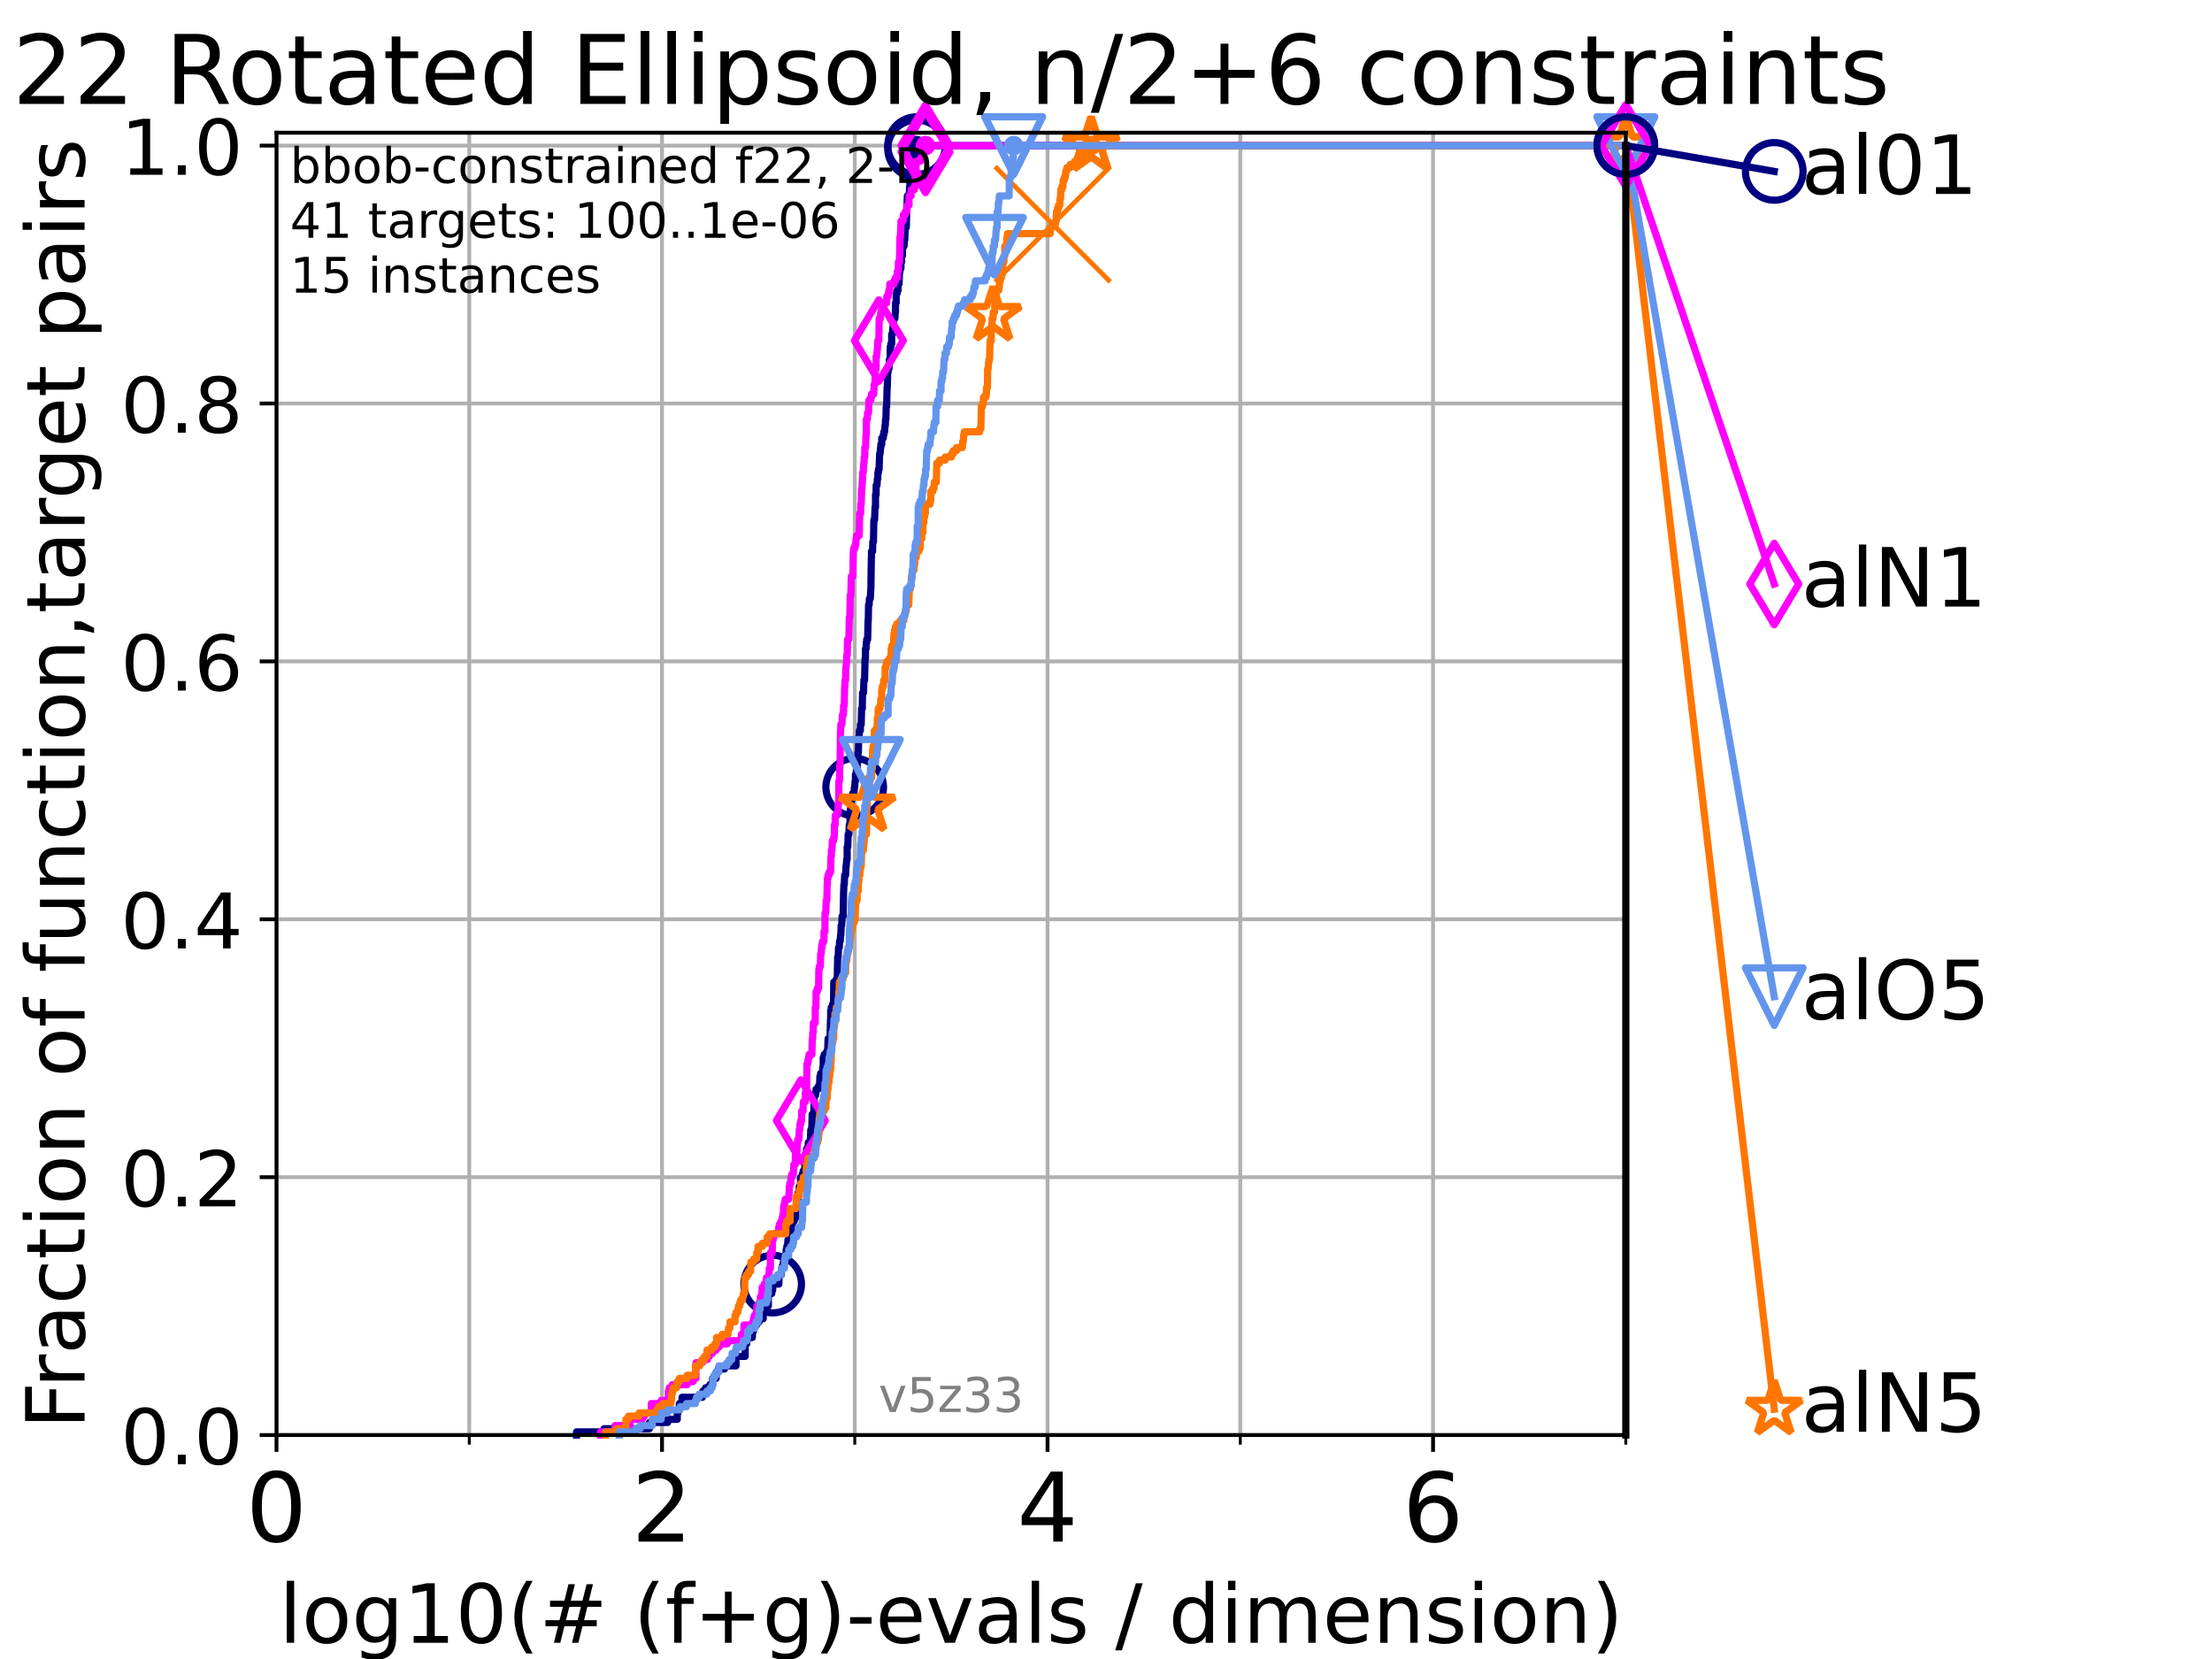 <?xml version="1.0" encoding="utf-8" standalone="no"?>
<!DOCTYPE svg PUBLIC "-//W3C//DTD SVG 1.1//EN"
  "http://www.w3.org/Graphics/SVG/1.1/DTD/svg11.dtd">
<!-- Created with matplotlib (https://matplotlib.org/) -->
<svg height="345.6pt" version="1.1" viewBox="0 0 460.8 345.6" width="460.8pt" xmlns="http://www.w3.org/2000/svg" xmlns:xlink="http://www.w3.org/1999/xlink">
 <defs>
  <style type="text/css">*{stroke-linecap:butt;stroke-linejoin:round;}</style>
 </defs>
 <g id="figure_1">
  <g id="patch_1">
   <path d="M 0 345.6 
L 460.8 345.6 
L 460.8 0 
L 0 0 
z
" style="fill:#ffffff;"/>
  </g>
  <g id="axes_1">
   <g id="patch_2">
    <path d="M 57.6 298.944 
L 338.688 298.944 
L 338.688 27.648 
L 57.6 27.648 
z
" style="fill:#ffffff;"/>
   </g>
   <g id="matplotlib.axis_1">
    <g id="xtick_1">
     <g id="line2d_1">
      <path clip-path="url(#p98cc39f21a)" d="M 57.6 298.944 
L 57.6 27.648 
" style="fill:none;stroke:#b0b0b0;stroke-linecap:square;stroke-width:0.8;"/>
     </g>
     <g id="line2d_2">
      <defs>
       <path d="M 0 0 
L 0 3.5 
" id="m49cf4d7647" style="stroke:#000000;stroke-width:0.8;"/>
      </defs>
      <g>
       <use style="stroke:#000000;stroke-width:0.8;" x="57.6" xlink:href="#m49cf4d7647" y="298.944"/>
      </g>
     </g>
     <g id="text_1">
      <!-- 0 -->
      <g transform="translate(51.237 321.141)scale(0.2 -0.2)">
       <defs>
        <path d="M 31.781 66.406 
Q 24.172 66.406 20.328 58.906 
Q 16.5 51.422 16.5 36.375 
Q 16.5 21.391 20.328 13.891 
Q 24.172 6.391 31.781 6.391 
Q 39.453 6.391 43.281 13.891 
Q 47.125 21.391 47.125 36.375 
Q 47.125 51.422 43.281 58.906 
Q 39.453 66.406 31.781 66.406 
z
M 31.781 74.219 
Q 44.047 74.219 50.516 64.516 
Q 56.984 54.828 56.984 36.375 
Q 56.984 17.969 50.516 8.266 
Q 44.047 -1.422 31.781 -1.422 
Q 19.531 -1.422 13.062 8.266 
Q 6.594 17.969 6.594 36.375 
Q 6.594 54.828 13.062 64.516 
Q 19.531 74.219 31.781 74.219 
z
" id="DejaVuSans-48"/>
       </defs>
       <use xlink:href="#DejaVuSans-48"/>
      </g>
     </g>
    </g>
    <g id="xtick_2">
     <g id="line2d_3">
      <path clip-path="url(#p98cc39f21a)" d="M 137.911 298.944 
L 137.911 27.648 
" style="fill:none;stroke:#b0b0b0;stroke-linecap:square;stroke-width:0.8;"/>
     </g>
     <g id="line2d_4">
      <g>
       <use style="stroke:#000000;stroke-width:0.8;" x="137.911" xlink:href="#m49cf4d7647" y="298.944"/>
      </g>
     </g>
     <g id="text_2">
      <!-- 2 -->
      <g transform="translate(131.548 321.141)scale(0.2 -0.2)">
       <defs>
        <path d="M 19.188 8.297 
L 53.609 8.297 
L 53.609 0 
L 7.328 0 
L 7.328 8.297 
Q 12.938 14.109 22.625 23.891 
Q 32.328 33.688 34.812 36.531 
Q 39.547 41.844 41.422 45.531 
Q 43.312 49.219 43.312 52.781 
Q 43.312 58.594 39.234 62.25 
Q 35.156 65.922 28.609 65.922 
Q 23.969 65.922 18.812 64.312 
Q 13.672 62.703 7.812 59.422 
L 7.812 69.391 
Q 13.766 71.781 18.938 73 
Q 24.125 74.219 28.422 74.219 
Q 39.75 74.219 46.484 68.547 
Q 53.219 62.891 53.219 53.422 
Q 53.219 48.922 51.531 44.891 
Q 49.859 40.875 45.406 35.406 
Q 44.188 33.984 37.641 27.219 
Q 31.109 20.453 19.188 8.297 
z
" id="DejaVuSans-50"/>
       </defs>
       <use xlink:href="#DejaVuSans-50"/>
      </g>
     </g>
    </g>
    <g id="xtick_3">
     <g id="line2d_5">
      <path clip-path="url(#p98cc39f21a)" d="M 218.222 298.944 
L 218.222 27.648 
" style="fill:none;stroke:#b0b0b0;stroke-linecap:square;stroke-width:0.8;"/>
     </g>
     <g id="line2d_6">
      <g>
       <use style="stroke:#000000;stroke-width:0.8;" x="218.222" xlink:href="#m49cf4d7647" y="298.944"/>
      </g>
     </g>
     <g id="text_3">
      <!-- 4 -->
      <g transform="translate(211.859 321.141)scale(0.2 -0.2)">
       <defs>
        <path d="M 37.797 64.312 
L 12.891 25.391 
L 37.797 25.391 
z
M 35.203 72.906 
L 47.609 72.906 
L 47.609 25.391 
L 58.016 25.391 
L 58.016 17.188 
L 47.609 17.188 
L 47.609 0 
L 37.797 0 
L 37.797 17.188 
L 4.891 17.188 
L 4.891 26.703 
z
" id="DejaVuSans-52"/>
       </defs>
       <use xlink:href="#DejaVuSans-52"/>
      </g>
     </g>
    </g>
    <g id="xtick_4">
     <g id="line2d_7">
      <path clip-path="url(#p98cc39f21a)" d="M 298.533 298.944 
L 298.533 27.648 
" style="fill:none;stroke:#b0b0b0;stroke-linecap:square;stroke-width:0.8;"/>
     </g>
     <g id="line2d_8">
      <g>
       <use style="stroke:#000000;stroke-width:0.8;" x="298.533" xlink:href="#m49cf4d7647" y="298.944"/>
      </g>
     </g>
     <g id="text_4">
      <!-- 6 -->
      <g transform="translate(292.17 321.141)scale(0.2 -0.2)">
       <defs>
        <path d="M 33.016 40.375 
Q 26.375 40.375 22.484 35.828 
Q 18.609 31.297 18.609 23.391 
Q 18.609 15.531 22.484 10.953 
Q 26.375 6.391 33.016 6.391 
Q 39.656 6.391 43.531 10.953 
Q 47.406 15.531 47.406 23.391 
Q 47.406 31.297 43.531 35.828 
Q 39.656 40.375 33.016 40.375 
z
M 52.594 71.297 
L 52.594 62.312 
Q 48.875 64.062 45.094 64.984 
Q 41.312 65.922 37.594 65.922 
Q 27.828 65.922 22.672 59.328 
Q 17.531 52.734 16.797 39.406 
Q 19.672 43.656 24.016 45.922 
Q 28.375 48.188 33.594 48.188 
Q 44.578 48.188 50.953 41.516 
Q 57.328 34.859 57.328 23.391 
Q 57.328 12.156 50.688 5.359 
Q 44.047 -1.422 33.016 -1.422 
Q 20.359 -1.422 13.672 8.266 
Q 6.984 17.969 6.984 36.375 
Q 6.984 53.656 15.188 63.938 
Q 23.391 74.219 37.203 74.219 
Q 40.922 74.219 44.703 73.484 
Q 48.484 72.75 52.594 71.297 
z
" id="DejaVuSans-54"/>
       </defs>
       <use xlink:href="#DejaVuSans-54"/>
      </g>
     </g>
    </g>
    <g id="xtick_5">
     <g id="line2d_9">
      <path clip-path="url(#p98cc39f21a)" d="M 97.755 298.944 
L 97.755 27.648 
" style="fill:none;stroke:#b0b0b0;stroke-linecap:square;stroke-width:0.8;"/>
     </g>
     <g id="line2d_10">
      <defs>
       <path d="M 0 0 
L 0 2 
" id="mbf8fa6827c" style="stroke:#000000;stroke-width:0.6;"/>
      </defs>
      <g>
       <use style="stroke:#000000;stroke-width:0.6;" x="97.755" xlink:href="#mbf8fa6827c" y="298.944"/>
      </g>
     </g>
    </g>
    <g id="xtick_6">
     <g id="line2d_11">
      <path clip-path="url(#p98cc39f21a)" d="M 178.066 298.944 
L 178.066 27.648 
" style="fill:none;stroke:#b0b0b0;stroke-linecap:square;stroke-width:0.8;"/>
     </g>
     <g id="line2d_12">
      <g>
       <use style="stroke:#000000;stroke-width:0.6;" x="178.066" xlink:href="#mbf8fa6827c" y="298.944"/>
      </g>
     </g>
    </g>
    <g id="xtick_7">
     <g id="line2d_13">
      <path clip-path="url(#p98cc39f21a)" d="M 258.377 298.944 
L 258.377 27.648 
" style="fill:none;stroke:#b0b0b0;stroke-linecap:square;stroke-width:0.8;"/>
     </g>
     <g id="line2d_14">
      <g>
       <use style="stroke:#000000;stroke-width:0.6;" x="258.377" xlink:href="#mbf8fa6827c" y="298.944"/>
      </g>
     </g>
    </g>
    <g id="xtick_8">
     <g id="line2d_15">
      <path clip-path="url(#p98cc39f21a)" d="M 338.688 298.944 
L 338.688 27.648 
" style="fill:none;stroke:#b0b0b0;stroke-linecap:square;stroke-width:0.8;"/>
     </g>
     <g id="line2d_16">
      <g>
       <use style="stroke:#000000;stroke-width:0.6;" x="338.688" xlink:href="#mbf8fa6827c" y="298.944"/>
      </g>
     </g>
    </g>
    <g id="text_5">
     <!-- log10(# (f+g)-evals / dimension) -->
     <g transform="translate(58.145 342.218)scale(0.17 -0.17)">
      <defs>
       <path d="M 9.422 75.984 
L 18.406 75.984 
L 18.406 0 
L 9.422 0 
z
" id="DejaVuSans-108"/>
       <path d="M 30.609 48.391 
Q 23.391 48.391 19.188 42.75 
Q 14.984 37.109 14.984 27.297 
Q 14.984 17.484 19.156 11.844 
Q 23.344 6.203 30.609 6.203 
Q 37.797 6.203 41.984 11.859 
Q 46.188 17.531 46.188 27.297 
Q 46.188 37.016 41.984 42.703 
Q 37.797 48.391 30.609 48.391 
z
M 30.609 56 
Q 42.328 56 49.016 48.375 
Q 55.719 40.766 55.719 27.297 
Q 55.719 13.875 49.016 6.219 
Q 42.328 -1.422 30.609 -1.422 
Q 18.844 -1.422 12.172 6.219 
Q 5.516 13.875 5.516 27.297 
Q 5.516 40.766 12.172 48.375 
Q 18.844 56 30.609 56 
z
" id="DejaVuSans-111"/>
       <path d="M 45.406 27.984 
Q 45.406 37.75 41.375 43.109 
Q 37.359 48.484 30.078 48.484 
Q 22.859 48.484 18.828 43.109 
Q 14.797 37.75 14.797 27.984 
Q 14.797 18.266 18.828 12.891 
Q 22.859 7.516 30.078 7.516 
Q 37.359 7.516 41.375 12.891 
Q 45.406 18.266 45.406 27.984 
z
M 54.391 6.781 
Q 54.391 -7.172 48.188 -13.984 
Q 42 -20.797 29.203 -20.797 
Q 24.469 -20.797 20.266 -20.094 
Q 16.062 -19.391 12.109 -17.922 
L 12.109 -9.188 
Q 16.062 -11.328 19.922 -12.344 
Q 23.781 -13.375 27.781 -13.375 
Q 36.625 -13.375 41.016 -8.766 
Q 45.406 -4.156 45.406 5.172 
L 45.406 9.625 
Q 42.625 4.781 38.281 2.391 
Q 33.938 0 27.875 0 
Q 17.828 0 11.672 7.656 
Q 5.516 15.328 5.516 27.984 
Q 5.516 40.672 11.672 48.328 
Q 17.828 56 27.875 56 
Q 33.938 56 38.281 53.609 
Q 42.625 51.219 45.406 46.391 
L 45.406 54.688 
L 54.391 54.688 
z
" id="DejaVuSans-103"/>
       <path d="M 12.406 8.297 
L 28.516 8.297 
L 28.516 63.922 
L 10.984 60.406 
L 10.984 69.391 
L 28.422 72.906 
L 38.281 72.906 
L 38.281 8.297 
L 54.391 8.297 
L 54.391 0 
L 12.406 0 
z
" id="DejaVuSans-49"/>
       <path d="M 31 75.875 
Q 24.469 64.656 21.281 53.656 
Q 18.109 42.672 18.109 31.391 
Q 18.109 20.125 21.312 9.062 
Q 24.516 -2 31 -13.188 
L 23.188 -13.188 
Q 15.875 -1.703 12.234 9.375 
Q 8.594 20.453 8.594 31.391 
Q 8.594 42.281 12.203 53.312 
Q 15.828 64.359 23.188 75.875 
z
" id="DejaVuSans-40"/>
       <path d="M 51.125 44 
L 36.922 44 
L 32.812 27.688 
L 47.125 27.688 
z
M 43.797 71.781 
L 38.719 51.516 
L 52.984 51.516 
L 58.109 71.781 
L 65.922 71.781 
L 60.891 51.516 
L 76.125 51.516 
L 76.125 44 
L 58.984 44 
L 54.984 27.688 
L 70.516 27.688 
L 70.516 20.219 
L 53.078 20.219 
L 48 0 
L 40.188 0 
L 45.219 20.219 
L 30.906 20.219 
L 25.875 0 
L 18.016 0 
L 23.094 20.219 
L 7.719 20.219 
L 7.719 27.688 
L 24.906 27.688 
L 29 44 
L 13.281 44 
L 13.281 51.516 
L 30.906 51.516 
L 35.891 71.781 
z
" id="DejaVuSans-35"/>
       <path id="DejaVuSans-32"/>
       <path d="M 37.109 75.984 
L 37.109 68.5 
L 28.516 68.5 
Q 23.688 68.5 21.797 66.547 
Q 19.922 64.594 19.922 59.516 
L 19.922 54.688 
L 34.719 54.688 
L 34.719 47.703 
L 19.922 47.703 
L 19.922 0 
L 10.891 0 
L 10.891 47.703 
L 2.297 47.703 
L 2.297 54.688 
L 10.891 54.688 
L 10.891 58.5 
Q 10.891 67.625 15.141 71.797 
Q 19.391 75.984 28.609 75.984 
z
" id="DejaVuSans-102"/>
       <path d="M 46 62.703 
L 46 35.5 
L 73.188 35.5 
L 73.188 27.203 
L 46 27.203 
L 46 0 
L 37.797 0 
L 37.797 27.203 
L 10.594 27.203 
L 10.594 35.5 
L 37.797 35.5 
L 37.797 62.703 
z
" id="DejaVuSans-43"/>
       <path d="M 8.016 75.875 
L 15.828 75.875 
Q 23.141 64.359 26.781 53.312 
Q 30.422 42.281 30.422 31.391 
Q 30.422 20.453 26.781 9.375 
Q 23.141 -1.703 15.828 -13.188 
L 8.016 -13.188 
Q 14.5 -2 17.703 9.062 
Q 20.906 20.125 20.906 31.391 
Q 20.906 42.672 17.703 53.656 
Q 14.5 64.656 8.016 75.875 
z
" id="DejaVuSans-41"/>
       <path d="M 4.891 31.391 
L 31.203 31.391 
L 31.203 23.391 
L 4.891 23.391 
z
" id="DejaVuSans-45"/>
       <path d="M 56.203 29.594 
L 56.203 25.203 
L 14.891 25.203 
Q 15.484 15.922 20.484 11.062 
Q 25.484 6.203 34.422 6.203 
Q 39.594 6.203 44.453 7.469 
Q 49.312 8.734 54.109 11.281 
L 54.109 2.781 
Q 49.266 0.734 44.188 -0.344 
Q 39.109 -1.422 33.891 -1.422 
Q 20.797 -1.422 13.156 6.188 
Q 5.516 13.812 5.516 26.812 
Q 5.516 40.234 12.766 48.109 
Q 20.016 56 32.328 56 
Q 43.359 56 49.781 48.891 
Q 56.203 41.797 56.203 29.594 
z
M 47.219 32.234 
Q 47.125 39.594 43.094 43.984 
Q 39.062 48.391 32.422 48.391 
Q 24.906 48.391 20.391 44.141 
Q 15.875 39.891 15.188 32.172 
z
" id="DejaVuSans-101"/>
       <path d="M 2.984 54.688 
L 12.5 54.688 
L 29.594 8.797 
L 46.688 54.688 
L 56.203 54.688 
L 35.688 0 
L 23.484 0 
z
" id="DejaVuSans-118"/>
       <path d="M 34.281 27.484 
Q 23.391 27.484 19.188 25 
Q 14.984 22.516 14.984 16.5 
Q 14.984 11.719 18.141 8.906 
Q 21.297 6.109 26.703 6.109 
Q 34.188 6.109 38.703 11.406 
Q 43.219 16.703 43.219 25.484 
L 43.219 27.484 
z
M 52.203 31.203 
L 52.203 0 
L 43.219 0 
L 43.219 8.297 
Q 40.141 3.328 35.547 0.953 
Q 30.953 -1.422 24.312 -1.422 
Q 15.922 -1.422 10.953 3.297 
Q 6 8.016 6 15.922 
Q 6 25.141 12.172 29.828 
Q 18.359 34.516 30.609 34.516 
L 43.219 34.516 
L 43.219 35.406 
Q 43.219 41.609 39.141 45 
Q 35.062 48.391 27.688 48.391 
Q 23 48.391 18.547 47.266 
Q 14.109 46.141 10.016 43.891 
L 10.016 52.203 
Q 14.938 54.109 19.578 55.047 
Q 24.219 56 28.609 56 
Q 40.484 56 46.344 49.844 
Q 52.203 43.703 52.203 31.203 
z
" id="DejaVuSans-97"/>
       <path d="M 44.281 53.078 
L 44.281 44.578 
Q 40.484 46.531 36.375 47.5 
Q 32.281 48.484 27.875 48.484 
Q 21.188 48.484 17.844 46.438 
Q 14.5 44.391 14.5 40.281 
Q 14.5 37.156 16.891 35.375 
Q 19.281 33.594 26.516 31.984 
L 29.594 31.297 
Q 39.156 29.25 43.188 25.516 
Q 47.219 21.781 47.219 15.094 
Q 47.219 7.469 41.188 3.016 
Q 35.156 -1.422 24.609 -1.422 
Q 20.219 -1.422 15.453 -0.562 
Q 10.688 0.297 5.422 2 
L 5.422 11.281 
Q 10.406 8.688 15.234 7.391 
Q 20.062 6.109 24.812 6.109 
Q 31.156 6.109 34.562 8.281 
Q 37.984 10.453 37.984 14.406 
Q 37.984 18.062 35.516 20.016 
Q 33.062 21.969 24.703 23.781 
L 21.578 24.516 
Q 13.234 26.266 9.516 29.906 
Q 5.812 33.547 5.812 39.891 
Q 5.812 47.609 11.281 51.797 
Q 16.75 56 26.812 56 
Q 31.781 56 36.172 55.266 
Q 40.578 54.547 44.281 53.078 
z
" id="DejaVuSans-115"/>
       <path d="M 25.391 72.906 
L 33.688 72.906 
L 8.297 -9.281 
L 0 -9.281 
z
" id="DejaVuSans-47"/>
       <path d="M 45.406 46.391 
L 45.406 75.984 
L 54.391 75.984 
L 54.391 0 
L 45.406 0 
L 45.406 8.203 
Q 42.578 3.328 38.25 0.953 
Q 33.938 -1.422 27.875 -1.422 
Q 17.969 -1.422 11.734 6.484 
Q 5.516 14.406 5.516 27.297 
Q 5.516 40.188 11.734 48.094 
Q 17.969 56 27.875 56 
Q 33.938 56 38.25 53.625 
Q 42.578 51.266 45.406 46.391 
z
M 14.797 27.297 
Q 14.797 17.391 18.875 11.75 
Q 22.953 6.109 30.078 6.109 
Q 37.203 6.109 41.297 11.75 
Q 45.406 17.391 45.406 27.297 
Q 45.406 37.203 41.297 42.844 
Q 37.203 48.484 30.078 48.484 
Q 22.953 48.484 18.875 42.844 
Q 14.797 37.203 14.797 27.297 
z
" id="DejaVuSans-100"/>
       <path d="M 9.422 54.688 
L 18.406 54.688 
L 18.406 0 
L 9.422 0 
z
M 9.422 75.984 
L 18.406 75.984 
L 18.406 64.594 
L 9.422 64.594 
z
" id="DejaVuSans-105"/>
       <path d="M 52 44.188 
Q 55.375 50.25 60.062 53.125 
Q 64.75 56 71.094 56 
Q 79.641 56 84.281 50.016 
Q 88.922 44.047 88.922 33.016 
L 88.922 0 
L 79.891 0 
L 79.891 32.719 
Q 79.891 40.578 77.094 44.375 
Q 74.312 48.188 68.609 48.188 
Q 61.625 48.188 57.562 43.547 
Q 53.516 38.922 53.516 30.906 
L 53.516 0 
L 44.484 0 
L 44.484 32.719 
Q 44.484 40.625 41.703 44.406 
Q 38.922 48.188 33.109 48.188 
Q 26.219 48.188 22.156 43.531 
Q 18.109 38.875 18.109 30.906 
L 18.109 0 
L 9.078 0 
L 9.078 54.688 
L 18.109 54.688 
L 18.109 46.188 
Q 21.188 51.219 25.484 53.609 
Q 29.781 56 35.688 56 
Q 41.656 56 45.828 52.969 
Q 50 49.953 52 44.188 
z
" id="DejaVuSans-109"/>
       <path d="M 54.891 33.016 
L 54.891 0 
L 45.906 0 
L 45.906 32.719 
Q 45.906 40.484 42.875 44.328 
Q 39.844 48.188 33.797 48.188 
Q 26.516 48.188 22.312 43.547 
Q 18.109 38.922 18.109 30.906 
L 18.109 0 
L 9.078 0 
L 9.078 54.688 
L 18.109 54.688 
L 18.109 46.188 
Q 21.344 51.125 25.703 53.562 
Q 30.078 56 35.797 56 
Q 45.219 56 50.047 50.172 
Q 54.891 44.344 54.891 33.016 
z
" id="DejaVuSans-110"/>
      </defs>
      <use xlink:href="#DejaVuSans-108"/>
      <use x="27.783" xlink:href="#DejaVuSans-111"/>
      <use x="88.965" xlink:href="#DejaVuSans-103"/>
      <use x="152.441" xlink:href="#DejaVuSans-49"/>
      <use x="216.064" xlink:href="#DejaVuSans-48"/>
      <use x="279.688" xlink:href="#DejaVuSans-40"/>
      <use x="318.701" xlink:href="#DejaVuSans-35"/>
      <use x="402.49" xlink:href="#DejaVuSans-32"/>
      <use x="434.277" xlink:href="#DejaVuSans-40"/>
      <use x="473.291" xlink:href="#DejaVuSans-102"/>
      <use x="508.496" xlink:href="#DejaVuSans-43"/>
      <use x="592.285" xlink:href="#DejaVuSans-103"/>
      <use x="655.762" xlink:href="#DejaVuSans-41"/>
      <use x="694.775" xlink:href="#DejaVuSans-45"/>
      <use x="730.859" xlink:href="#DejaVuSans-101"/>
      <use x="792.383" xlink:href="#DejaVuSans-118"/>
      <use x="851.562" xlink:href="#DejaVuSans-97"/>
      <use x="912.842" xlink:href="#DejaVuSans-108"/>
      <use x="940.625" xlink:href="#DejaVuSans-115"/>
      <use x="992.725" xlink:href="#DejaVuSans-32"/>
      <use x="1024.512" xlink:href="#DejaVuSans-47"/>
      <use x="1058.203" xlink:href="#DejaVuSans-32"/>
      <use x="1089.99" xlink:href="#DejaVuSans-100"/>
      <use x="1153.467" xlink:href="#DejaVuSans-105"/>
      <use x="1181.25" xlink:href="#DejaVuSans-109"/>
      <use x="1278.662" xlink:href="#DejaVuSans-101"/>
      <use x="1340.186" xlink:href="#DejaVuSans-110"/>
      <use x="1403.564" xlink:href="#DejaVuSans-115"/>
      <use x="1455.664" xlink:href="#DejaVuSans-105"/>
      <use x="1483.447" xlink:href="#DejaVuSans-111"/>
      <use x="1544.629" xlink:href="#DejaVuSans-110"/>
      <use x="1608.008" xlink:href="#DejaVuSans-41"/>
     </g>
    </g>
   </g>
   <g id="matplotlib.axis_2">
    <g id="ytick_1">
     <g id="line2d_17">
      <path clip-path="url(#p98cc39f21a)" d="M 57.6 298.944 
L 338.688 298.944 
" style="fill:none;stroke:#b0b0b0;stroke-linecap:square;stroke-width:0.8;"/>
     </g>
     <g id="line2d_18">
      <defs>
       <path d="M 0 0 
L -3.5 0 
" id="m777cdefc7f" style="stroke:#000000;stroke-width:0.8;"/>
      </defs>
      <g>
       <use style="stroke:#000000;stroke-width:0.8;" x="57.6" xlink:href="#m777cdefc7f" y="298.944"/>
      </g>
     </g>
     <g id="text_6">
      <!-- 0.0 -->
      <g transform="translate(25.155 305.023)scale(0.16 -0.16)">
       <defs>
        <path d="M 10.688 12.406 
L 21 12.406 
L 21 0 
L 10.688 0 
z
" id="DejaVuSans-46"/>
       </defs>
       <use xlink:href="#DejaVuSans-48"/>
       <use x="63.623" xlink:href="#DejaVuSans-46"/>
       <use x="95.41" xlink:href="#DejaVuSans-48"/>
      </g>
     </g>
    </g>
    <g id="ytick_2">
     <g id="line2d_19">
      <path clip-path="url(#p98cc39f21a)" d="M 57.6 245.222 
L 338.688 245.222 
" style="fill:none;stroke:#b0b0b0;stroke-linecap:square;stroke-width:0.8;"/>
     </g>
     <g id="line2d_20">
      <g>
       <use style="stroke:#000000;stroke-width:0.8;" x="57.6" xlink:href="#m777cdefc7f" y="245.222"/>
      </g>
     </g>
     <g id="text_7">
      <!-- 0.2 -->
      <g transform="translate(25.155 251.301)scale(0.16 -0.16)">
       <use xlink:href="#DejaVuSans-48"/>
       <use x="63.623" xlink:href="#DejaVuSans-46"/>
       <use x="95.41" xlink:href="#DejaVuSans-50"/>
      </g>
     </g>
    </g>
    <g id="ytick_3">
     <g id="line2d_21">
      <path clip-path="url(#p98cc39f21a)" d="M 57.6 191.5 
L 338.688 191.5 
" style="fill:none;stroke:#b0b0b0;stroke-linecap:square;stroke-width:0.8;"/>
     </g>
     <g id="line2d_22">
      <g>
       <use style="stroke:#000000;stroke-width:0.8;" x="57.6" xlink:href="#m777cdefc7f" y="191.5"/>
      </g>
     </g>
     <g id="text_8">
      <!-- 0.4 -->
      <g transform="translate(25.155 197.579)scale(0.16 -0.16)">
       <use xlink:href="#DejaVuSans-48"/>
       <use x="63.623" xlink:href="#DejaVuSans-46"/>
       <use x="95.41" xlink:href="#DejaVuSans-52"/>
      </g>
     </g>
    </g>
    <g id="ytick_4">
     <g id="line2d_23">
      <path clip-path="url(#p98cc39f21a)" d="M 57.6 137.778 
L 338.688 137.778 
" style="fill:none;stroke:#b0b0b0;stroke-linecap:square;stroke-width:0.8;"/>
     </g>
     <g id="line2d_24">
      <g>
       <use style="stroke:#000000;stroke-width:0.8;" x="57.6" xlink:href="#m777cdefc7f" y="137.778"/>
      </g>
     </g>
     <g id="text_9">
      <!-- 0.6 -->
      <g transform="translate(25.155 143.857)scale(0.16 -0.16)">
       <use xlink:href="#DejaVuSans-48"/>
       <use x="63.623" xlink:href="#DejaVuSans-46"/>
       <use x="95.41" xlink:href="#DejaVuSans-54"/>
      </g>
     </g>
    </g>
    <g id="ytick_5">
     <g id="line2d_25">
      <path clip-path="url(#p98cc39f21a)" d="M 57.6 84.056 
L 338.688 84.056 
" style="fill:none;stroke:#b0b0b0;stroke-linecap:square;stroke-width:0.8;"/>
     </g>
     <g id="line2d_26">
      <g>
       <use style="stroke:#000000;stroke-width:0.8;" x="57.6" xlink:href="#m777cdefc7f" y="84.056"/>
      </g>
     </g>
     <g id="text_10">
      <!-- 0.8 -->
      <g transform="translate(25.155 90.135)scale(0.16 -0.16)">
       <defs>
        <path d="M 31.781 34.625 
Q 24.75 34.625 20.719 30.859 
Q 16.703 27.094 16.703 20.516 
Q 16.703 13.922 20.719 10.156 
Q 24.75 6.391 31.781 6.391 
Q 38.812 6.391 42.859 10.172 
Q 46.922 13.969 46.922 20.516 
Q 46.922 27.094 42.891 30.859 
Q 38.875 34.625 31.781 34.625 
z
M 21.922 38.812 
Q 15.578 40.375 12.031 44.719 
Q 8.5 49.078 8.5 55.328 
Q 8.5 64.062 14.719 69.141 
Q 20.953 74.219 31.781 74.219 
Q 42.672 74.219 48.875 69.141 
Q 55.078 64.062 55.078 55.328 
Q 55.078 49.078 51.531 44.719 
Q 48 40.375 41.703 38.812 
Q 48.828 37.156 52.797 32.312 
Q 56.781 27.484 56.781 20.516 
Q 56.781 9.906 50.312 4.234 
Q 43.844 -1.422 31.781 -1.422 
Q 19.734 -1.422 13.25 4.234 
Q 6.781 9.906 6.781 20.516 
Q 6.781 27.484 10.781 32.312 
Q 14.797 37.156 21.922 38.812 
z
M 18.312 54.391 
Q 18.312 48.734 21.844 45.562 
Q 25.391 42.391 31.781 42.391 
Q 38.141 42.391 41.719 45.562 
Q 45.312 48.734 45.312 54.391 
Q 45.312 60.062 41.719 63.234 
Q 38.141 66.406 31.781 66.406 
Q 25.391 66.406 21.844 63.234 
Q 18.312 60.062 18.312 54.391 
z
" id="DejaVuSans-56"/>
       </defs>
       <use xlink:href="#DejaVuSans-48"/>
       <use x="63.623" xlink:href="#DejaVuSans-46"/>
       <use x="95.41" xlink:href="#DejaVuSans-56"/>
      </g>
     </g>
    </g>
    <g id="ytick_6">
     <g id="line2d_27">
      <path clip-path="url(#p98cc39f21a)" d="M 57.6 30.334 
L 338.688 30.334 
" style="fill:none;stroke:#b0b0b0;stroke-linecap:square;stroke-width:0.8;"/>
     </g>
     <g id="line2d_28">
      <g>
       <use style="stroke:#000000;stroke-width:0.8;" x="57.6" xlink:href="#m777cdefc7f" y="30.334"/>
      </g>
     </g>
     <g id="text_11">
      <!-- 1.0 -->
      <g transform="translate(25.155 36.413)scale(0.16 -0.16)">
       <use xlink:href="#DejaVuSans-49"/>
       <use x="63.623" xlink:href="#DejaVuSans-46"/>
       <use x="95.41" xlink:href="#DejaVuSans-48"/>
      </g>
     </g>
    </g>
    <g id="text_12">
     <!-- Fraction of function,target pairs -->
     <g transform="translate(17.62 297.681)rotate(-90)scale(0.17 -0.17)">
      <defs>
       <path d="M 9.812 72.906 
L 51.703 72.906 
L 51.703 64.594 
L 19.672 64.594 
L 19.672 43.109 
L 48.578 43.109 
L 48.578 34.812 
L 19.672 34.812 
L 19.672 0 
L 9.812 0 
z
" id="DejaVuSans-70"/>
       <path d="M 41.109 46.297 
Q 39.594 47.172 37.812 47.578 
Q 36.031 48 33.891 48 
Q 26.266 48 22.188 43.047 
Q 18.109 38.094 18.109 28.812 
L 18.109 0 
L 9.078 0 
L 9.078 54.688 
L 18.109 54.688 
L 18.109 46.188 
Q 20.953 51.172 25.484 53.578 
Q 30.031 56 36.531 56 
Q 37.453 56 38.578 55.875 
Q 39.703 55.766 41.062 55.516 
z
" id="DejaVuSans-114"/>
       <path d="M 48.781 52.594 
L 48.781 44.188 
Q 44.969 46.297 41.141 47.344 
Q 37.312 48.391 33.406 48.391 
Q 24.656 48.391 19.812 42.844 
Q 14.984 37.312 14.984 27.297 
Q 14.984 17.281 19.812 11.734 
Q 24.656 6.203 33.406 6.203 
Q 37.312 6.203 41.141 7.25 
Q 44.969 8.297 48.781 10.406 
L 48.781 2.094 
Q 45.016 0.344 40.984 -0.531 
Q 36.969 -1.422 32.422 -1.422 
Q 20.062 -1.422 12.781 6.344 
Q 5.516 14.109 5.516 27.297 
Q 5.516 40.672 12.859 48.328 
Q 20.219 56 33.016 56 
Q 37.156 56 41.109 55.141 
Q 45.062 54.297 48.781 52.594 
z
" id="DejaVuSans-99"/>
       <path d="M 18.312 70.219 
L 18.312 54.688 
L 36.812 54.688 
L 36.812 47.703 
L 18.312 47.703 
L 18.312 18.016 
Q 18.312 11.328 20.141 9.422 
Q 21.969 7.516 27.594 7.516 
L 36.812 7.516 
L 36.812 0 
L 27.594 0 
Q 17.188 0 13.234 3.875 
Q 9.281 7.766 9.281 18.016 
L 9.281 47.703 
L 2.688 47.703 
L 2.688 54.688 
L 9.281 54.688 
L 9.281 70.219 
z
" id="DejaVuSans-116"/>
       <path d="M 8.5 21.578 
L 8.5 54.688 
L 17.484 54.688 
L 17.484 21.922 
Q 17.484 14.156 20.5 10.266 
Q 23.531 6.391 29.594 6.391 
Q 36.859 6.391 41.078 11.031 
Q 45.312 15.672 45.312 23.688 
L 45.312 54.688 
L 54.297 54.688 
L 54.297 0 
L 45.312 0 
L 45.312 8.406 
Q 42.047 3.422 37.719 1 
Q 33.406 -1.422 27.688 -1.422 
Q 18.266 -1.422 13.375 4.438 
Q 8.5 10.297 8.5 21.578 
z
M 31.109 56 
z
" id="DejaVuSans-117"/>
       <path d="M 11.719 12.406 
L 22.016 12.406 
L 22.016 4 
L 14.016 -11.625 
L 7.719 -11.625 
L 11.719 4 
z
" id="DejaVuSans-44"/>
       <path d="M 18.109 8.203 
L 18.109 -20.797 
L 9.078 -20.797 
L 9.078 54.688 
L 18.109 54.688 
L 18.109 46.391 
Q 20.953 51.266 25.266 53.625 
Q 29.594 56 35.594 56 
Q 45.562 56 51.781 48.094 
Q 58.016 40.188 58.016 27.297 
Q 58.016 14.406 51.781 6.484 
Q 45.562 -1.422 35.594 -1.422 
Q 29.594 -1.422 25.266 0.953 
Q 20.953 3.328 18.109 8.203 
z
M 48.688 27.297 
Q 48.688 37.203 44.609 42.844 
Q 40.531 48.484 33.406 48.484 
Q 26.266 48.484 22.188 42.844 
Q 18.109 37.203 18.109 27.297 
Q 18.109 17.391 22.188 11.75 
Q 26.266 6.109 33.406 6.109 
Q 40.531 6.109 44.609 11.75 
Q 48.688 17.391 48.688 27.297 
z
" id="DejaVuSans-112"/>
      </defs>
      <use xlink:href="#DejaVuSans-70"/>
      <use x="50.27" xlink:href="#DejaVuSans-114"/>
      <use x="91.383" xlink:href="#DejaVuSans-97"/>
      <use x="152.662" xlink:href="#DejaVuSans-99"/>
      <use x="207.643" xlink:href="#DejaVuSans-116"/>
      <use x="246.852" xlink:href="#DejaVuSans-105"/>
      <use x="274.635" xlink:href="#DejaVuSans-111"/>
      <use x="335.816" xlink:href="#DejaVuSans-110"/>
      <use x="399.195" xlink:href="#DejaVuSans-32"/>
      <use x="430.982" xlink:href="#DejaVuSans-111"/>
      <use x="492.164" xlink:href="#DejaVuSans-102"/>
      <use x="527.369" xlink:href="#DejaVuSans-32"/>
      <use x="559.156" xlink:href="#DejaVuSans-102"/>
      <use x="594.361" xlink:href="#DejaVuSans-117"/>
      <use x="657.74" xlink:href="#DejaVuSans-110"/>
      <use x="721.119" xlink:href="#DejaVuSans-99"/>
      <use x="776.1" xlink:href="#DejaVuSans-116"/>
      <use x="815.309" xlink:href="#DejaVuSans-105"/>
      <use x="843.092" xlink:href="#DejaVuSans-111"/>
      <use x="904.273" xlink:href="#DejaVuSans-110"/>
      <use x="967.652" xlink:href="#DejaVuSans-44"/>
      <use x="999.439" xlink:href="#DejaVuSans-116"/>
      <use x="1038.648" xlink:href="#DejaVuSans-97"/>
      <use x="1099.928" xlink:href="#DejaVuSans-114"/>
      <use x="1139.291" xlink:href="#DejaVuSans-103"/>
      <use x="1202.768" xlink:href="#DejaVuSans-101"/>
      <use x="1264.291" xlink:href="#DejaVuSans-116"/>
      <use x="1303.5" xlink:href="#DejaVuSans-32"/>
      <use x="1335.287" xlink:href="#DejaVuSans-112"/>
      <use x="1398.764" xlink:href="#DejaVuSans-97"/>
      <use x="1460.043" xlink:href="#DejaVuSans-105"/>
      <use x="1487.826" xlink:href="#DejaVuSans-114"/>
      <use x="1528.939" xlink:href="#DejaVuSans-115"/>
     </g>
    </g>
   </g>
   <g id="line2d_29">
    <defs>
     <path d="M 0 1.5 
C 0.398 1.5 0.779 1.342 1.061 1.061 
C 1.342 0.779 1.5 0.398 1.5 0 
C 1.5 -0.398 1.342 -0.779 1.061 -1.061 
C 0.779 -1.342 0.398 -1.5 0 -1.5 
C -0.398 -1.5 -0.779 -1.342 -1.061 -1.061 
C -1.342 -0.779 -1.5 -0.398 -1.5 0 
C -1.5 0.398 -1.342 0.779 -1.061 1.061 
C -0.779 1.342 -0.398 1.5 0 1.5 
z
" id="m7dd3b4d31c" style="stroke:#000080;"/>
    </defs>
    <g>
     <use style="fill:#000080;stroke:#000080;" x="190.939" xlink:href="#m7dd3b4d31c" y="30.334"/>
     <use style="fill:#000080;stroke:#000080;" x="190.939" xlink:href="#m7dd3b4d31c" y="30.334"/>
    </g>
   </g>
   <g id="line2d_30">
    <path d="M 120.094 298.944 
L 120.094 298.289 
L 125.823 298.289 
L 125.823 297.634 
L 135.281 297.634 
L 135.281 296.323 
L 139.091 296.323 
L 139.091 295.668 
L 141.09 295.668 
L 141.09 294.358 
L 141.235 294.358 
L 141.235 293.703 
L 141.521 293.703 
L 141.521 292.393 
L 142.079 292.393 
L 142.079 291.082 
L 146.324 291.082 
L 146.431 289.772 
L 146.958 289.772 
L 146.958 289.117 
L 147.868 289.117 
L 147.868 288.462 
L 148.45 288.462 
L 148.45 287.151 
L 149.196 287.151 
L 149.196 285.841 
L 149.647 285.841 
L 149.647 285.186 
L 150.933 285.186 
L 150.933 284.531 
L 153.323 284.531 
L 153.323 282.565 
L 155.232 282.565 
L 155.232 279.945 
L 155.552 279.945 
L 155.552 279.29 
L 155.679 279.29 
L 155.679 278.634 
L 156.718 278.634 
L 156.777 277.324 
L 156.953 277.324 
L 156.953 276.669 
L 157.07 276.669 
L 157.07 276.014 
L 157.642 276.014 
L 157.642 275.359 
L 158.141 275.359 
L 158.141 274.704 
L 158.994 274.704 
L 158.994 273.393 
L 159.406 273.393 
L 159.406 272.738 
L 159.708 272.738 
L 159.708 272.083 
L 160.055 272.083 
L 160.055 269.462 
L 160.774 269.462 
L 160.774 268.807 
L 160.961 268.807 
L 160.961 267.497 
L 162.26 267.497 
L 162.26 265.532 
L 162.771 265.532 
L 162.771 264.221 
L 163.021 264.221 
L 163.021 263.566 
L 163.185 263.566 
L 163.185 262.911 
L 163.307 262.911 
L 163.307 262.256 
L 163.709 262.256 
L 163.789 260.29 
L 163.907 260.29 
L 163.907 259.635 
L 164.063 259.635 
L 164.141 258.325 
L 164.295 258.325 
L 164.334 257.015 
L 164.41 257.015 
L 164.41 256.36 
L 164.936 256.36 
L 164.936 255.049 
L 165.084 255.049 
L 165.084 254.394 
L 165.447 254.394 
L 165.447 253.739 
L 165.732 253.739 
L 165.732 253.084 
L 165.908 253.084 
L 165.908 251.118 
L 166.117 251.118 
L 166.221 249.808 
L 166.255 249.808 
L 166.255 248.498 
L 166.392 248.498 
L 166.494 247.187 
L 166.729 247.187 
L 166.796 245.222 
L 167.126 245.222 
L 167.126 244.567 
L 167.32 244.567 
L 167.32 243.912 
L 167.64 243.912 
L 167.704 241.291 
L 167.955 241.291 
L 168.017 239.326 
L 168.294 239.326 
L 168.385 238.015 
L 168.806 238.015 
L 168.894 235.395 
L 169.1 235.395 
L 169.187 232.119 
L 169.532 232.119 
L 169.617 228.188 
L 169.898 228.188 
L 170.009 226.878 
L 170.5 226.878 
L 170.5 226.223 
L 170.741 226.223 
L 170.794 224.257 
L 170.952 224.257 
L 170.952 223.602 
L 171.315 223.602 
L 171.417 222.292 
L 171.494 222.292 
L 171.494 220.326 
L 171.696 220.326 
L 171.696 219.671 
L 172.216 219.671 
L 172.216 219.016 
L 172.41 219.016 
L 172.506 216.396 
L 172.909 216.396 
L 173.003 212.465 
L 173.049 212.465 
L 173.049 210.499 
L 173.165 210.499 
L 173.165 209.844 
L 173.44 209.844 
L 173.44 209.189 
L 173.644 209.189 
L 173.689 204.603 
L 174.218 204.603 
L 174.218 203.948 
L 174.413 203.948 
L 174.499 199.362 
L 174.605 199.362 
L 174.69 197.396 
L 174.838 197.396 
L 174.901 196.086 
L 175.026 196.086 
L 175.109 194.776 
L 175.17 194.776 
L 175.232 192.81 
L 175.334 192.81 
L 175.436 190.845 
L 175.638 190.845 
L 175.738 185.604 
L 175.758 185.604 
L 175.797 184.293 
L 175.877 184.293 
L 175.955 182.328 
L 176.151 182.328 
L 176.248 180.363 
L 176.287 180.363 
L 176.383 179.052 
L 176.479 179.052 
L 176.479 176.432 
L 176.612 176.432 
L 176.688 173.811 
L 176.838 173.811 
L 176.913 171.846 
L 177.061 171.846 
L 177.135 168.57 
L 177.245 168.57 
L 177.336 166.604 
L 177.481 166.604 
L 177.481 165.949 
L 177.625 165.949 
L 177.625 165.294 
L 177.891 165.294 
L 177.996 163.984 
L 178.049 163.984 
L 178.136 162.674 
L 178.205 162.674 
L 178.205 161.363 
L 178.343 161.363 
L 178.446 160.053 
L 178.582 160.053 
L 178.582 158.743 
L 178.7 158.743 
L 178.733 156.777 
L 178.817 156.777 
L 178.884 153.502 
L 178.967 153.502 
L 179.033 152.191 
L 179.23 152.191 
L 179.262 150.881 
L 179.408 150.881 
L 179.489 147.605 
L 179.633 147.605 
L 179.681 144.33 
L 179.886 144.33 
L 179.965 141.709 
L 180.105 141.709 
L 180.213 137.123 
L 180.29 137.123 
L 180.29 135.157 
L 180.428 135.157 
L 180.458 133.847 
L 180.549 133.847 
L 180.549 133.192 
L 180.745 133.192 
L 180.834 129.261 
L 180.879 129.261 
L 180.938 125.985 
L 181.056 125.985 
L 181.115 124.675 
L 181.304 124.675 
L 181.405 122.71 
L 181.419 122.71 
L 181.52 116.158 
L 181.548 116.158 
L 181.548 114.848 
L 181.775 114.848 
L 181.818 112.883 
L 181.958 112.883 
L 182.041 108.296 
L 182.193 108.296 
L 182.289 105.676 
L 182.385 105.676 
L 182.385 103.055 
L 182.507 103.055 
L 182.521 101.09 
L 182.695 101.09 
L 182.775 99.78 
L 182.855 99.78 
L 182.882 98.469 
L 182.987 98.469 
L 182.987 97.814 
L 183.131 97.814 
L 183.235 94.538 
L 183.339 94.538 
L 183.441 93.228 
L 183.493 93.228 
L 183.493 92.573 
L 183.683 92.573 
L 183.683 91.263 
L 184.009 91.263 
L 184.009 90.608 
L 184.12 90.608 
L 184.12 89.952 
L 184.279 89.952 
L 184.365 88.642 
L 184.425 88.642 
L 184.474 87.332 
L 184.558 87.332 
L 184.618 84.711 
L 184.702 84.711 
L 184.797 80.78 
L 184.832 80.78 
L 184.927 77.505 
L 185.009 77.505 
L 185.009 76.849 
L 185.184 76.849 
L 185.276 74.884 
L 185.437 74.884 
L 185.448 72.263 
L 185.574 72.263 
L 185.574 71.608 
L 185.754 71.608 
L 185.754 69.643 
L 185.922 69.643 
L 185.977 68.333 
L 186.043 68.333 
L 186.11 66.367 
L 186.415 66.367 
L 186.501 65.057 
L 186.544 65.057 
L 186.544 63.091 
L 186.693 63.091 
L 186.693 61.126 
L 186.905 61.126 
L 186.905 60.471 
L 187.083 60.471 
L 187.083 59.161 
L 187.289 59.161 
L 187.392 56.54 
L 187.494 56.54 
L 187.494 55.885 
L 187.686 55.885 
L 187.686 54.575 
L 187.826 54.575 
L 187.826 53.264 
L 187.984 53.264 
L 188.053 51.299 
L 188.327 51.299 
L 188.413 49.988 
L 188.481 49.988 
L 188.577 47.368 
L 188.804 47.368 
L 188.907 42.782 
L 188.936 42.782 
L 189.019 40.816 
L 189.415 40.816 
L 189.488 38.851 
L 189.551 38.851 
L 189.551 38.196 
L 189.74 38.196 
L 189.74 36.886 
L 189.882 36.886 
L 189.926 33.61 
L 190.172 33.61 
L 190.207 32.3 
L 190.72 32.3 
L 190.72 30.989 
L 190.939 30.989 
L 190.939 30.334 
L 338.688 30.334 
L 338.688 30.334 
" style="fill:none;stroke:#000080;stroke-linecap:square;stroke-width:1.5;"/>
   </g>
   <g id="line2d_31">
    <defs>
     <path d="M 0 6 
C 1.591 6 3.117 5.368 4.243 4.243 
C 5.368 3.117 6 1.591 6 0 
C 6 -1.591 5.368 -3.117 4.243 -4.243 
C 3.117 -5.368 1.591 -6 0 -6 
C -1.591 -6 -3.117 -5.368 -4.243 -4.243 
C -5.368 -3.117 -6 -1.591 -6 0 
C -6 1.591 -5.368 3.117 -4.243 4.243 
C -3.117 5.368 -1.591 6 0 6 
z
" id="m0d0cb41eed" style="stroke:#000080;stroke-width:1.5;"/>
    </defs>
    <g>
     <use style="fill-opacity:0;stroke:#000080;stroke-width:1.5;" x="160.961" xlink:href="#m0d0cb41eed" y="267.497"/>
     <use style="fill-opacity:0;stroke:#000080;stroke-width:1.5;" x="178.049" xlink:href="#m0d0cb41eed" y="163.984"/>
     <use style="fill-opacity:0;stroke:#000080;stroke-width:1.5;" x="190.939" xlink:href="#m0d0cb41eed" y="30.989"/>
     <use style="fill-opacity:0;stroke:#000080;stroke-width:1.5;" x="190.939" xlink:href="#m0d0cb41eed" y="30.334"/>
     <use style="fill-opacity:0;stroke:#000080;stroke-width:1.5;" x="338.688" xlink:href="#m0d0cb41eed" y="30.334"/>
    </g>
   </g>
   <g id="line2d_32">
    <path style="fill:none;stroke:#000080;stroke-linecap:square;stroke-width:1.5;"/>
    <g/>
   </g>
   <g id="line2d_33">
    <defs>
     <path d="M 0 1.5 
C 0.398 1.5 0.779 1.342 1.061 1.061 
C 1.342 0.779 1.5 0.398 1.5 0 
C 1.5 -0.398 1.342 -0.779 1.061 -1.061 
C 0.779 -1.342 0.398 -1.5 0 -1.5 
C -0.398 -1.5 -0.779 -1.342 -1.061 -1.061 
C -1.342 -0.779 -1.5 -0.398 -1.5 0 
C -1.5 0.398 -1.342 0.779 -1.061 1.061 
C -0.779 1.342 -0.398 1.5 0 1.5 
z
" id="m50e8132feb" style="stroke:#ff00ff;"/>
    </defs>
    <g>
     <use style="fill:#ff00ff;stroke:#ff00ff;" x="192.795" xlink:href="#m50e8132feb" y="30.334"/>
     <use style="fill:#ff00ff;stroke:#ff00ff;" x="192.795" xlink:href="#m50e8132feb" y="30.334"/>
    </g>
   </g>
   <g id="line2d_34">
    <path d="M 125.111 298.944 
L 125.111 298.289 
L 128.108 298.289 
L 128.108 296.979 
L 131.185 296.979 
L 131.185 295.668 
L 133.8 295.668 
L 133.8 295.013 
L 134.236 295.013 
L 134.236 294.358 
L 135.682 294.358 
L 135.682 292.393 
L 137.736 292.393 
L 137.736 291.737 
L 139.253 291.737 
L 139.253 289.772 
L 139.414 289.772 
L 139.414 289.117 
L 140.042 289.117 
L 140.042 288.462 
L 143.144 288.462 
L 143.144 287.807 
L 144.391 287.807 
L 144.391 287.151 
L 144.982 287.151 
L 144.982 283.876 
L 146.324 283.876 
L 146.324 283.22 
L 147.369 283.22 
L 147.369 282.565 
L 147.77 282.565 
L 147.77 281.91 
L 148.45 281.91 
L 148.45 281.255 
L 149.196 281.255 
L 149.196 280.6 
L 149.824 280.6 
L 149.824 279.945 
L 151.502 279.945 
L 151.502 279.29 
L 154.44 279.29 
L 154.44 277.979 
L 154.972 277.979 
L 154.972 276.014 
L 156.777 276.014 
L 156.777 275.359 
L 156.953 275.359 
L 156.953 274.704 
L 157.128 274.704 
L 157.128 274.048 
L 157.529 274.048 
L 157.529 273.393 
L 157.642 273.393 
L 157.642 272.083 
L 158.141 272.083 
L 158.141 271.428 
L 158.412 271.428 
L 158.412 270.118 
L 158.679 270.118 
L 158.785 268.152 
L 159.201 268.152 
L 159.201 267.497 
L 159.658 267.497 
L 159.658 266.187 
L 160.152 266.187 
L 160.249 264.221 
L 160.49 264.221 
L 160.49 260.946 
L 160.868 260.946 
L 160.915 258.325 
L 161.054 258.325 
L 161.054 257.67 
L 161.238 257.67 
L 161.238 257.015 
L 162.174 257.015 
L 162.217 255.704 
L 162.346 255.704 
L 162.346 255.049 
L 162.687 255.049 
L 162.687 254.394 
L 162.938 254.394 
L 162.938 253.739 
L 163.062 253.739 
L 163.062 253.084 
L 163.185 253.084 
L 163.267 251.118 
L 163.429 251.118 
L 163.429 250.463 
L 163.59 250.463 
L 163.59 249.808 
L 164.295 249.808 
L 164.372 248.498 
L 164.41 248.498 
L 164.41 247.187 
L 164.524 247.187 
L 164.524 246.532 
L 164.75 246.532 
L 164.75 245.222 
L 164.973 245.222 
L 164.973 244.567 
L 165.266 244.567 
L 165.375 242.601 
L 165.662 242.601 
L 165.697 240.636 
L 165.873 240.636 
L 165.873 239.981 
L 166.013 239.981 
L 166.117 238.015 
L 166.186 238.015 
L 166.186 237.36 
L 166.426 237.36 
L 166.494 235.395 
L 166.595 235.395 
L 166.662 234.085 
L 166.829 234.085 
L 166.829 233.429 
L 166.994 233.429 
L 166.994 231.464 
L 167.288 231.464 
L 167.353 229.499 
L 167.767 229.499 
L 167.767 227.533 
L 167.892 227.533 
L 167.892 226.878 
L 168.017 226.878 
L 168.11 221.637 
L 168.263 221.637 
L 168.263 220.982 
L 168.416 220.982 
L 168.416 220.326 
L 168.537 220.326 
L 168.537 219.671 
L 169.129 219.671 
L 169.216 216.396 
L 169.303 216.396 
L 169.303 215.085 
L 169.418 215.085 
L 169.418 213.12 
L 169.814 213.12 
L 169.842 209.844 
L 169.981 209.844 
L 170.009 206.568 
L 170.256 206.568 
L 170.256 205.913 
L 170.527 205.913 
L 170.581 201.982 
L 170.661 201.982 
L 170.661 201.327 
L 170.899 201.327 
L 170.952 198.707 
L 171.082 198.707 
L 171.134 197.396 
L 171.212 197.396 
L 171.212 196.741 
L 171.366 196.741 
L 171.366 196.086 
L 171.646 196.086 
L 171.646 194.121 
L 171.846 194.121 
L 171.871 190.19 
L 172.02 190.19 
L 172.118 187.569 
L 172.24 187.569 
L 172.313 184.293 
L 172.362 184.293 
L 172.362 182.983 
L 172.482 182.983 
L 172.482 182.328 
L 172.721 182.328 
L 172.721 181.673 
L 173.026 181.673 
L 173.119 178.397 
L 173.188 178.397 
L 173.188 177.087 
L 173.326 177.087 
L 173.395 175.121 
L 173.666 175.121 
L 173.666 174.466 
L 173.8 174.466 
L 173.823 171.846 
L 173.978 171.846 
L 173.978 169.88 
L 174.391 169.88 
L 174.391 169.225 
L 174.584 169.225 
L 174.627 167.26 
L 174.733 167.26 
L 174.754 162.674 
L 174.88 162.674 
L 174.942 159.398 
L 175.005 159.398 
L 175.088 152.191 
L 175.129 152.191 
L 175.17 150.881 
L 175.395 150.881 
L 175.477 148.916 
L 175.698 148.916 
L 175.738 146.95 
L 175.877 146.95 
L 175.955 143.019 
L 175.995 143.019 
L 176.034 141.709 
L 176.151 141.709 
L 176.19 139.088 
L 176.268 139.088 
L 176.325 137.778 
L 176.383 137.778 
L 176.383 136.468 
L 176.498 136.468 
L 176.555 133.192 
L 176.838 133.192 
L 176.931 128.606 
L 177.024 128.606 
L 177.117 124.02 
L 177.245 124.02 
L 177.336 120.089 
L 177.66 120.089 
L 177.767 114.848 
L 177.838 114.848 
L 177.838 114.193 
L 178.119 114.193 
L 178.119 113.538 
L 178.274 113.538 
L 178.326 112.227 
L 178.429 112.227 
L 178.429 111.572 
L 179 111.572 
L 179.082 106.986 
L 179.279 106.986 
L 179.328 105.021 
L 179.408 105.021 
L 179.505 101.745 
L 179.569 101.745 
L 179.665 99.78 
L 179.697 99.78 
L 179.697 98.469 
L 179.823 98.469 
L 179.933 96.504 
L 179.996 96.504 
L 180.043 95.194 
L 180.151 95.194 
L 180.151 93.228 
L 180.321 93.228 
L 180.397 90.608 
L 180.473 90.608 
L 180.488 87.332 
L 180.7 87.332 
L 180.73 86.022 
L 180.923 86.022 
L 180.997 83.401 
L 181.405 83.401 
L 181.405 82.746 
L 181.548 82.746 
L 181.548 82.091 
L 182.013 82.091 
L 182.097 80.125 
L 182.248 80.125 
L 182.358 76.849 
L 182.507 76.849 
L 182.521 74.229 
L 182.642 74.229 
L 182.735 72.919 
L 182.762 72.919 
L 182.868 70.953 
L 183.079 70.953 
L 183.144 66.367 
L 183.403 66.367 
L 183.493 65.057 
L 183.671 65.057 
L 183.671 64.402 
L 184.108 64.402 
L 184.145 63.091 
L 184.714 63.091 
L 184.714 61.781 
L 185.044 61.781 
L 185.044 61.126 
L 185.161 61.126 
L 185.161 60.471 
L 185.357 60.471 
L 185.357 59.161 
L 186.23 59.161 
L 186.23 58.505 
L 186.522 58.505 
L 186.522 57.85 
L 186.926 57.85 
L 186.926 56.54 
L 187.114 56.54 
L 187.155 54.575 
L 187.371 54.575 
L 187.473 49.333 
L 187.575 49.333 
L 187.686 46.058 
L 188.132 46.058 
L 188.171 44.747 
L 188.577 44.747 
L 188.577 44.092 
L 188.926 44.092 
L 188.954 42.782 
L 189.37 42.782 
L 189.37 40.816 
L 189.802 40.816 
L 189.802 39.506 
L 190.474 39.506 
L 190.474 38.851 
L 190.636 38.851 
L 190.737 35.575 
L 190.83 35.575 
L 190.83 33.61 
L 191.745 33.61 
L 191.745 32.955 
L 192.332 32.955 
L 192.332 31.644 
L 192.795 31.644 
L 192.795 30.334 
L 338.688 30.334 
L 338.688 30.334 
" style="fill:none;stroke:#ff00ff;stroke-linecap:square;stroke-width:1.5;"/>
   </g>
   <g id="line2d_35">
    <defs>
     <path d="M -0 8.485 
L 5.091 0 
L 0 -8.485 
L -5.091 -0 
z
" id="m9552b2d414" style="stroke:#ff00ff;stroke-linejoin:miter;stroke-width:1.5;"/>
    </defs>
    <g>
     <use style="fill-opacity:0;stroke:#ff00ff;stroke-linejoin:miter;stroke-width:1.5;" x="166.829" xlink:href="#m9552b2d414" y="233.429"/>
     <use style="fill-opacity:0;stroke:#ff00ff;stroke-linejoin:miter;stroke-width:1.5;" x="183.079" xlink:href="#m9552b2d414" y="70.953"/>
     <use style="fill-opacity:0;stroke:#ff00ff;stroke-linejoin:miter;stroke-width:1.5;" x="192.795" xlink:href="#m9552b2d414" y="31.644"/>
     <use style="fill-opacity:0;stroke:#ff00ff;stroke-linejoin:miter;stroke-width:1.5;" x="192.795" xlink:href="#m9552b2d414" y="30.334"/>
     <use style="fill-opacity:0;stroke:#ff00ff;stroke-linejoin:miter;stroke-width:1.5;" x="338.688" xlink:href="#m9552b2d414" y="30.334"/>
    </g>
   </g>
   <g id="line2d_36">
    <path style="fill:none;stroke:#ff00ff;stroke-linecap:square;stroke-width:1.5;"/>
    <g/>
   </g>
   <g id="line2d_37">
    <defs>
     <path d="M 0 1.5 
C 0.398 1.5 0.779 1.342 1.061 1.061 
C 1.342 0.779 1.5 0.398 1.5 0 
C 1.5 -0.398 1.342 -0.779 1.061 -1.061 
C 0.779 -1.342 0.398 -1.5 0 -1.5 
C -0.398 -1.5 -0.779 -1.342 -1.061 -1.061 
C -1.342 -0.779 -1.5 -0.398 -1.5 0 
C -1.5 0.398 -1.342 0.779 -1.061 1.061 
C -0.779 1.342 -0.398 1.5 0 1.5 
z
" id="m5dbfc6fd99" style="stroke:#ff7500;"/>
    </defs>
    <g>
     <use style="fill:#ff7500;stroke:#ff7500;" x="227.286" xlink:href="#m5dbfc6fd99" y="30.334"/>
     <use style="fill:#ff7500;stroke:#ff7500;" x="227.286" xlink:href="#m5dbfc6fd99" y="30.334"/>
    </g>
   </g>
   <g id="line2d_38">
    <path d="M 126.168 298.944 
L 126.168 298.289 
L 128.411 298.289 
L 128.411 297.634 
L 130.398 297.634 
L 130.398 295.668 
L 130.927 295.668 
L 130.927 295.013 
L 133.125 295.013 
L 133.125 294.358 
L 136.832 294.358 
L 136.832 293.703 
L 137.199 293.703 
L 137.199 293.048 
L 138.084 293.048 
L 138.084 292.393 
L 139.731 292.393 
L 139.731 291.737 
L 139.887 291.737 
L 139.887 290.427 
L 140.042 290.427 
L 140.042 289.772 
L 140.196 289.772 
L 140.196 289.117 
L 140.944 289.117 
L 140.944 288.462 
L 141.09 288.462 
L 141.09 287.807 
L 141.521 287.807 
L 141.521 287.151 
L 143.144 287.151 
L 143.144 286.496 
L 144.865 286.496 
L 144.865 284.531 
L 145.777 284.531 
L 145.777 283.876 
L 146.216 283.876 
L 146.216 283.22 
L 146.749 283.22 
L 146.749 282.565 
L 147.267 282.565 
L 147.267 281.255 
L 148.258 281.255 
L 148.258 280.6 
L 148.92 280.6 
L 148.92 279.945 
L 149.287 279.945 
L 149.287 278.634 
L 150.429 278.634 
L 150.429 277.979 
L 151.661 277.979 
L 151.74 276.669 
L 152.053 276.669 
L 152.053 275.359 
L 153.106 275.359 
L 153.106 274.048 
L 153.323 274.048 
L 153.323 273.393 
L 153.68 273.393 
L 153.68 272.738 
L 153.82 272.738 
L 153.82 272.083 
L 154.098 272.083 
L 154.098 271.428 
L 154.304 271.428 
L 154.304 270.773 
L 154.708 270.773 
L 154.708 270.118 
L 154.841 270.118 
L 154.841 269.462 
L 155.103 269.462 
L 155.168 266.187 
L 155.489 266.187 
L 155.489 265.532 
L 155.929 265.532 
L 155.929 264.876 
L 156.358 264.876 
L 156.418 262.911 
L 157.012 262.911 
L 157.012 262.256 
L 157.642 262.256 
L 157.642 260.946 
L 157.921 260.946 
L 157.921 259.635 
L 158.837 259.635 
L 158.837 258.98 
L 159.808 258.98 
L 159.808 257.67 
L 160.346 257.67 
L 160.346 257.015 
L 163.709 257.015 
L 163.709 255.049 
L 163.867 255.049 
L 163.867 254.394 
L 164.6 254.394 
L 164.6 251.773 
L 165.803 251.773 
L 165.908 249.153 
L 166.494 249.153 
L 166.494 247.843 
L 166.796 247.843 
L 166.796 246.532 
L 167.256 246.532 
L 167.353 245.222 
L 167.923 245.222 
L 167.986 242.601 
L 168.263 242.601 
L 168.324 241.291 
L 169.446 241.291 
L 169.446 240.636 
L 169.702 240.636 
L 169.702 239.326 
L 170.009 239.326 
L 170.009 238.015 
L 170.338 238.015 
L 170.338 237.36 
L 170.527 237.36 
L 170.634 234.74 
L 170.687 234.74 
L 170.741 232.119 
L 171.004 232.119 
L 171.004 231.464 
L 171.696 231.464 
L 171.696 230.809 
L 172.044 230.809 
L 172.094 228.843 
L 172.313 228.843 
L 172.41 226.878 
L 172.506 226.878 
L 172.506 225.568 
L 172.697 225.568 
L 172.697 224.257 
L 172.839 224.257 
L 172.886 222.947 
L 173.026 222.947 
L 173.119 220.982 
L 173.165 220.982 
L 173.211 217.706 
L 173.349 217.706 
L 173.349 217.051 
L 173.531 217.051 
L 173.531 216.396 
L 173.666 216.396 
L 173.689 213.775 
L 173.867 213.775 
L 173.933 211.154 
L 174.153 211.154 
L 174.218 209.844 
L 174.563 209.844 
L 174.648 207.879 
L 174.69 207.879 
L 174.733 206.568 
L 174.817 206.568 
L 174.859 204.603 
L 175.191 204.603 
L 175.191 203.948 
L 175.618 203.948 
L 175.618 203.293 
L 175.857 203.293 
L 175.857 202.638 
L 176.171 202.638 
L 176.19 200.672 
L 176.287 200.672 
L 176.287 200.017 
L 176.422 200.017 
L 176.479 198.707 
L 176.631 198.707 
L 176.688 197.396 
L 176.969 197.396 
L 177.043 195.431 
L 177.172 195.431 
L 177.282 194.121 
L 177.373 194.121 
L 177.373 193.465 
L 177.571 193.465 
L 177.571 192.155 
L 177.979 192.155 
L 177.979 191.5 
L 178.136 191.5 
L 178.24 188.224 
L 178.309 188.224 
L 178.309 187.569 
L 178.565 187.569 
L 178.565 185.604 
L 178.817 185.604 
L 178.817 183.638 
L 178.934 183.638 
L 178.934 182.328 
L 179.115 182.328 
L 179.197 181.018 
L 179.279 181.018 
L 179.279 180.363 
L 179.425 180.363 
L 179.473 177.742 
L 179.569 177.742 
L 179.569 177.087 
L 179.871 177.087 
L 179.871 175.777 
L 180.011 175.777 
L 180.12 173.811 
L 180.504 173.811 
L 180.579 167.915 
L 180.655 167.915 
L 180.715 164.639 
L 180.774 164.639 
L 180.879 162.018 
L 181.577 162.018 
L 181.62 160.053 
L 181.719 160.053 
L 181.79 156.122 
L 181.874 156.122 
L 181.874 155.467 
L 182.097 155.467 
L 182.152 152.191 
L 182.601 152.191 
L 182.601 151.536 
L 182.749 151.536 
L 182.749 149.571 
L 182.908 149.571 
L 182.961 147.605 
L 183.313 147.605 
L 183.313 146.95 
L 183.467 146.95 
L 183.467 145.64 
L 183.671 145.64 
L 183.671 143.674 
L 183.797 143.674 
L 183.797 143.019 
L 184.021 143.019 
L 184.083 141.709 
L 184.377 141.709 
L 184.377 139.088 
L 184.594 139.088 
L 184.594 138.433 
L 184.749 138.433 
L 184.749 137.778 
L 185.288 137.778 
L 185.288 137.123 
L 185.63 137.123 
L 185.641 135.157 
L 185.799 135.157 
L 185.799 134.502 
L 186.11 134.502 
L 186.197 132.537 
L 186.241 132.537 
L 186.241 131.882 
L 186.361 131.882 
L 186.361 131.227 
L 186.544 131.227 
L 186.544 130.571 
L 186.842 130.571 
L 186.842 129.916 
L 187.524 129.916 
L 187.524 129.261 
L 188.278 129.261 
L 188.278 128.606 
L 188.413 128.606 
L 188.413 127.951 
L 188.586 127.951 
L 188.586 127.296 
L 188.776 127.296 
L 188.842 125.985 
L 189.324 125.985 
L 189.433 122.71 
L 189.659 122.71 
L 189.659 122.055 
L 189.793 122.055 
L 189.873 120.089 
L 190.005 120.089 
L 190.111 118.779 
L 190.405 118.779 
L 190.414 117.469 
L 190.585 117.469 
L 190.585 116.158 
L 190.855 116.158 
L 190.947 114.848 
L 191.432 114.848 
L 191.432 114.193 
L 191.689 114.193 
L 191.689 112.227 
L 192.029 112.227 
L 192.037 110.917 
L 192.262 110.917 
L 192.262 108.952 
L 192.432 108.952 
L 192.462 107.641 
L 192.622 107.641 
L 192.622 106.986 
L 192.78 106.986 
L 192.78 105.021 
L 193.743 105.021 
L 193.743 104.366 
L 193.892 104.366 
L 193.892 102.4 
L 194.302 102.4 
L 194.302 101.745 
L 194.575 101.745 
L 194.636 100.435 
L 195.062 100.435 
L 195.141 96.504 
L 195.721 96.504 
L 195.721 95.849 
L 196.903 95.849 
L 196.903 95.194 
L 198.209 95.194 
L 198.209 94.538 
L 198.546 94.538 
L 198.546 93.883 
L 199.253 93.883 
L 199.253 93.228 
L 200.492 93.228 
L 200.545 91.918 
L 200.679 91.918 
L 200.741 90.608 
L 200.869 90.608 
L 200.869 89.952 
L 204.092 89.952 
L 204.092 89.297 
L 204.329 89.297 
L 204.437 84.711 
L 204.674 84.711 
L 204.674 84.056 
L 204.87 84.056 
L 204.87 82.746 
L 205.38 82.746 
L 205.38 82.091 
L 205.496 82.091 
L 205.496 80.78 
L 205.701 80.78 
L 205.74 76.849 
L 205.844 76.849 
L 205.932 75.539 
L 205.995 75.539 
L 205.995 74.884 
L 206.153 74.884 
L 206.254 70.953 
L 206.501 70.953 
L 206.525 68.333 
L 206.637 68.333 
L 206.671 66.367 
L 206.873 66.367 
L 206.896 65.057 
L 207.188 65.057 
L 207.289 62.436 
L 207.448 62.436 
L 207.516 61.126 
L 207.581 61.126 
L 207.581 60.471 
L 208.065 60.471 
L 208.065 59.816 
L 208.186 59.816 
L 208.233 58.505 
L 208.384 58.505 
L 208.384 57.85 
L 208.606 57.85 
L 208.606 57.195 
L 208.775 57.195 
L 208.775 56.54 
L 208.891 56.54 
L 208.942 54.575 
L 209.134 54.575 
L 209.172 53.264 
L 209.329 53.264 
L 209.329 51.299 
L 209.669 51.299 
L 209.757 49.333 
L 209.889 49.333 
L 209.889 48.678 
L 218.769 48.678 
L 218.769 47.368 
L 219.292 47.368 
L 219.292 46.713 
L 219.876 46.713 
L 219.876 46.058 
L 220.004 46.058 
L 220.09 44.092 
L 220.279 44.092 
L 220.279 43.437 
L 220.491 43.437 
L 220.491 42.782 
L 220.768 42.782 
L 220.801 41.472 
L 220.925 41.472 
L 220.981 39.506 
L 221.207 39.506 
L 221.207 38.851 
L 221.442 38.851 
L 221.469 37.541 
L 221.721 37.541 
L 221.721 36.886 
L 221.942 36.886 
L 222.033 35.575 
L 222.241 35.575 
L 222.241 34.92 
L 222.945 34.92 
L 222.945 34.265 
L 223.847 34.265 
L 223.847 33.61 
L 225.807 33.61 
L 225.876 32.3 
L 226.132 32.3 
L 226.132 31.644 
L 226.253 31.644 
L 226.253 30.989 
L 227.286 30.989 
L 227.286 30.334 
L 338.688 30.334 
L 338.688 30.334 
" style="fill:none;stroke:#ff7500;stroke-linecap:square;stroke-width:1.5;"/>
   </g>
   <g id="line2d_39">
    <defs>
     <path d="M 0 -6 
L -1.347 -1.854 
L -5.706 -1.854 
L -2.18 0.708 
L -3.527 4.854 
L -0 2.292 
L 3.527 4.854 
L 2.18 0.708 
L 5.706 -1.854 
L 1.347 -1.854 
z
" id="mf4af443c9a" style="stroke:#ff7500;stroke-linejoin:bevel;stroke-width:1.5;"/>
    </defs>
    <g>
     <use style="fill-opacity:0;stroke:#ff7500;stroke-linejoin:bevel;stroke-width:1.5;" x="180.655" xlink:href="#mf4af443c9a" y="167.915"/>
     <use style="fill-opacity:0;stroke:#ff7500;stroke-linejoin:bevel;stroke-width:1.5;" x="206.873" xlink:href="#mf4af443c9a" y="65.712"/>
     <use style="fill-opacity:0;stroke:#ff7500;stroke-linejoin:bevel;stroke-width:1.5;" x="227.286" xlink:href="#mf4af443c9a" y="30.334"/>
     <use style="fill-opacity:0;stroke:#ff7500;stroke-linejoin:bevel;stroke-width:1.5;" x="227.286" xlink:href="#mf4af443c9a" y="30.334"/>
     <use style="fill-opacity:0;stroke:#ff7500;stroke-linejoin:bevel;stroke-width:1.5;" x="338.688" xlink:href="#mf4af443c9a" y="30.334"/>
    </g>
   </g>
   <g id="line2d_40">
    <path style="fill:none;stroke:#ff7500;stroke-linecap:square;stroke-width:1.5;"/>
    <g/>
   </g>
   <g id="line2d_41">
    <path clip-path="url(#p98cc39f21a)" d="M 219.292 46.713 
" style="fill:none;stroke:#ff7500;stroke-linecap:square;stroke-width:1.5;"/>
    <defs>
     <path d="M -12 12 
L 12 -12 
M -12 -12 
L 12 12 
" id="m5d17ea17f7" style="stroke:#ff7500;"/>
    </defs>
    <g clip-path="url(#p98cc39f21a)">
     <use style="fill:#ff7500;stroke:#ff7500;" x="219.292" xlink:href="#m5d17ea17f7" y="46.713"/>
    </g>
   </g>
   <g id="line2d_42">
    <defs>
     <path d="M 0 1.5 
C 0.398 1.5 0.779 1.342 1.061 1.061 
C 1.342 0.779 1.5 0.398 1.5 0 
C 1.5 -0.398 1.342 -0.779 1.061 -1.061 
C 0.779 -1.342 0.398 -1.5 0 -1.5 
C -0.398 -1.5 -0.779 -1.342 -1.061 -1.061 
C -1.342 -0.779 -1.5 -0.398 -1.5 0 
C -1.5 0.398 -1.342 0.779 -1.061 1.061 
C -0.779 1.342 -0.398 1.5 0 1.5 
z
" id="mc9693a8e68" style="stroke:#6495ed;"/>
    </defs>
    <g>
     <use style="fill:#6495ed;stroke:#6495ed;" x="211.166" xlink:href="#mc9693a8e68" y="30.334"/>
     <use style="fill:#6495ed;stroke:#6495ed;" x="211.166" xlink:href="#mc9693a8e68" y="30.334"/>
    </g>
   </g>
   <g id="line2d_43">
    <path d="M 129.002 298.944 
L 129.002 298.289 
L 132.423 298.289 
L 132.423 297.634 
L 133.353 297.634 
L 133.353 296.979 
L 135.879 296.979 
L 135.879 295.668 
L 137.736 295.668 
L 137.736 294.358 
L 139.091 294.358 
L 139.091 293.703 
L 141.662 293.703 
L 141.662 293.048 
L 143.015 293.048 
L 143.015 292.393 
L 144.865 292.393 
L 144.865 291.737 
L 145.098 291.737 
L 145.098 291.082 
L 145.666 291.082 
L 145.666 290.427 
L 147.267 290.427 
L 147.267 289.772 
L 147.967 289.772 
L 147.967 289.117 
L 148.354 289.117 
L 148.354 288.462 
L 148.545 288.462 
L 148.545 287.151 
L 148.733 287.151 
L 148.733 286.496 
L 149.196 286.496 
L 149.196 285.841 
L 149.735 285.841 
L 149.735 284.531 
L 151.422 284.531 
L 151.422 283.876 
L 151.897 283.876 
L 151.897 283.22 
L 152.436 283.22 
L 152.512 281.91 
L 153.251 281.91 
L 153.251 281.255 
L 153.395 281.255 
L 153.395 280.6 
L 154.708 280.6 
L 154.708 279.945 
L 154.906 279.945 
L 154.906 279.29 
L 155.616 279.29 
L 155.616 278.634 
L 155.742 278.634 
L 155.742 277.324 
L 156.236 277.324 
L 156.236 276.669 
L 157.301 276.669 
L 157.301 276.014 
L 157.529 276.014 
L 157.529 275.359 
L 157.921 275.359 
L 157.921 274.704 
L 158.141 274.704 
L 158.141 272.738 
L 158.358 272.738 
L 158.358 271.428 
L 159.658 271.428 
L 159.658 270.773 
L 159.907 270.773 
L 159.907 269.462 
L 160.055 269.462 
L 160.103 266.842 
L 161.054 266.842 
L 161.054 266.187 
L 161.999 266.187 
L 161.999 265.532 
L 162.687 265.532 
L 162.771 264.221 
L 163.429 264.221 
L 163.469 262.256 
L 163.59 262.256 
L 163.59 261.601 
L 164.295 261.601 
L 164.295 260.29 
L 164.75 260.29 
L 164.75 259.635 
L 165.157 259.635 
L 165.157 258.98 
L 165.303 258.98 
L 165.303 257.67 
L 165.943 257.67 
L 165.943 257.015 
L 166.289 257.015 
L 166.289 255.704 
L 166.994 255.704 
L 167.093 254.394 
L 167.158 254.394 
L 167.256 250.463 
L 167.986 250.463 
L 168.048 248.498 
L 168.141 248.498 
L 168.233 247.187 
L 168.324 247.187 
L 168.355 244.567 
L 168.446 244.567 
L 168.446 243.912 
L 168.894 243.912 
L 168.894 242.601 
L 169.041 242.601 
L 169.041 241.291 
L 169.588 241.291 
L 169.588 240.636 
L 169.898 240.636 
L 169.925 238.671 
L 170.064 238.671 
L 170.064 237.36 
L 170.311 237.36 
L 170.311 235.395 
L 170.446 235.395 
L 170.446 234.74 
L 170.607 234.74 
L 170.607 234.085 
L 170.873 234.085 
L 170.899 232.774 
L 171.082 232.774 
L 171.082 232.119 
L 171.212 232.119 
L 171.315 229.499 
L 171.494 229.499 
L 171.595 228.188 
L 171.796 228.188 
L 171.871 225.568 
L 172.02 225.568 
L 172.094 222.947 
L 172.289 222.947 
L 172.289 222.292 
L 172.53 222.292 
L 172.53 221.637 
L 172.697 221.637 
L 172.697 220.326 
L 172.886 220.326 
L 172.933 219.016 
L 173.28 219.016 
L 173.349 215.085 
L 173.531 215.085 
L 173.531 214.43 
L 173.711 214.43 
L 173.711 212.465 
L 174.175 212.465 
L 174.197 210.499 
L 174.499 210.499 
L 174.563 208.534 
L 174.669 208.534 
L 174.669 207.879 
L 175.088 207.879 
L 175.088 207.224 
L 175.212 207.224 
L 175.253 205.913 
L 175.375 205.913 
L 175.477 203.293 
L 175.777 203.293 
L 175.777 202.638 
L 175.916 202.638 
L 175.916 201.982 
L 176.054 201.982 
L 176.093 200.017 
L 176.229 200.017 
L 176.229 199.362 
L 176.441 199.362 
L 176.498 198.052 
L 176.763 198.052 
L 176.763 197.396 
L 176.894 197.396 
L 176.95 193.465 
L 177.006 193.465 
L 177.098 191.5 
L 177.135 191.5 
L 177.135 190.845 
L 177.282 190.845 
L 177.354 187.569 
L 177.427 187.569 
L 177.427 186.914 
L 177.553 186.914 
L 177.553 186.259 
L 177.891 186.259 
L 177.961 184.293 
L 178.153 184.293 
L 178.153 183.638 
L 178.326 183.638 
L 178.377 181.673 
L 178.446 181.673 
L 178.446 181.018 
L 178.649 181.018 
L 178.649 179.707 
L 179.197 179.707 
L 179.279 175.777 
L 179.425 175.777 
L 179.425 174.466 
L 179.601 174.466 
L 179.601 173.156 
L 179.728 173.156 
L 179.728 170.535 
L 179.933 170.535 
L 179.949 169.225 
L 180.12 169.225 
L 180.151 167.915 
L 180.305 167.915 
L 180.382 166.604 
L 180.564 166.604 
L 180.579 165.294 
L 180.894 165.294 
L 180.894 164.639 
L 181.026 164.639 
L 181.026 162.674 
L 181.246 162.674 
L 181.333 160.053 
L 181.52 160.053 
L 181.52 158.743 
L 182.399 158.743 
L 182.439 157.432 
L 182.669 157.432 
L 182.722 156.122 
L 182.815 156.122 
L 182.908 154.812 
L 182.974 154.812 
L 182.974 152.846 
L 183.544 152.846 
L 183.582 150.226 
L 183.708 150.226 
L 183.708 149.571 
L 184.243 149.571 
L 184.243 148.916 
L 185.009 148.916 
L 185.021 145.64 
L 185.334 145.64 
L 185.334 144.985 
L 185.574 144.985 
L 185.675 142.364 
L 185.844 142.364 
L 185.944 140.399 
L 185.988 140.399 
L 185.988 139.743 
L 186.164 139.743 
L 186.164 139.088 
L 186.306 139.088 
L 186.317 137.778 
L 186.651 137.778 
L 186.651 137.123 
L 186.768 137.123 
L 186.842 135.157 
L 187.155 135.157 
L 187.155 134.502 
L 187.412 134.502 
L 187.463 133.192 
L 187.625 133.192 
L 187.726 130.571 
L 187.965 130.571 
L 188.004 128.606 
L 188.394 128.606 
L 188.394 127.951 
L 188.596 127.951 
L 188.691 126.641 
L 188.738 126.641 
L 188.795 123.365 
L 188.861 123.365 
L 188.861 122.71 
L 189.47 122.71 
L 189.47 122.055 
L 189.811 122.055 
L 189.838 120.744 
L 189.97 120.744 
L 190.032 118.779 
L 190.146 118.779 
L 190.233 115.503 
L 190.5 115.503 
L 190.5 114.848 
L 190.627 114.848 
L 190.627 113.538 
L 190.796 113.538 
L 190.796 112.883 
L 191.063 112.883 
L 191.071 109.607 
L 191.277 109.607 
L 191.277 105.676 
L 191.391 105.676 
L 191.391 105.021 
L 191.657 105.021 
L 191.657 104.366 
L 192.037 104.366 
L 192.138 102.4 
L 192.286 102.4 
L 192.355 101.09 
L 192.47 101.09 
L 192.5 99.78 
L 192.66 99.78 
L 192.66 99.124 
L 192.795 99.124 
L 192.818 97.814 
L 192.959 97.814 
L 193.041 93.883 
L 193.224 93.883 
L 193.224 93.228 
L 193.348 93.228 
L 193.348 92.573 
L 193.75 92.573 
L 193.807 91.263 
L 193.899 91.263 
L 193.906 89.952 
L 194.473 89.952 
L 194.507 88.642 
L 194.602 88.642 
L 194.602 87.987 
L 194.97 87.987 
L 194.996 84.711 
L 195.304 84.711 
L 195.304 83.401 
L 195.676 83.401 
L 195.727 81.435 
L 196.041 81.435 
L 196.041 79.47 
L 196.202 79.47 
L 196.202 78.815 
L 196.349 78.815 
L 196.38 77.505 
L 196.562 77.505 
L 196.658 74.884 
L 196.831 74.884 
L 196.855 73.574 
L 197.179 73.574 
L 197.19 72.263 
L 197.605 72.263 
L 197.605 71.608 
L 197.78 71.608 
L 197.786 70.298 
L 198.137 70.298 
L 198.236 68.333 
L 198.351 68.333 
L 198.351 67.022 
L 198.6 67.022 
L 198.6 66.367 
L 198.872 66.367 
L 198.872 65.712 
L 199.243 65.712 
L 199.243 65.057 
L 199.469 65.057 
L 199.469 64.402 
L 199.647 64.402 
L 199.647 63.747 
L 200.66 63.747 
L 200.66 63.091 
L 200.939 63.091 
L 200.939 62.436 
L 202.12 62.436 
L 202.12 61.781 
L 202.528 61.781 
L 202.528 61.126 
L 202.783 61.126 
L 202.876 59.816 
L 203.164 59.816 
L 203.184 58.505 
L 205.237 58.505 
L 205.237 57.85 
L 205.529 57.85 
L 205.529 57.195 
L 205.808 57.195 
L 205.808 56.54 
L 205.932 56.54 
L 205.932 55.885 
L 206.264 55.885 
L 206.264 55.23 
L 206.648 55.23 
L 206.698 52.609 
L 206.893 52.609 
L 206.893 51.299 
L 207.175 51.299 
L 207.175 49.988 
L 207.4 49.988 
L 207.497 48.023 
L 207.574 48.023 
L 207.574 47.368 
L 207.721 47.368 
L 207.721 44.092 
L 207.927 44.092 
L 207.993 42.127 
L 208.099 42.127 
L 208.177 40.816 
L 210.224 40.816 
L 210.265 37.541 
L 210.355 37.541 
L 210.355 36.886 
L 210.646 36.886 
L 210.646 34.92 
L 210.921 34.92 
L 210.921 32.955 
L 211.098 32.955 
L 211.166 30.334 
L 338.688 30.334 
L 338.688 30.334 
" style="fill:none;stroke:#6495ed;stroke-linecap:square;stroke-width:1.5;"/>
   </g>
   <g id="line2d_44">
    <defs>
     <path d="M -0 6 
L 6 -6 
L -6 -6 
z
" id="m8eed7864cd" style="stroke:#6495ed;stroke-linejoin:miter;stroke-width:1.5;"/>
    </defs>
    <g>
     <use style="fill-opacity:0;stroke:#6495ed;stroke-linejoin:miter;stroke-width:1.5;" x="181.52" xlink:href="#m8eed7864cd" y="160.053"/>
     <use style="fill-opacity:0;stroke:#6495ed;stroke-linejoin:miter;stroke-width:1.5;" x="207.175" xlink:href="#m8eed7864cd" y="51.299"/>
     <use style="fill-opacity:0;stroke:#6495ed;stroke-linejoin:miter;stroke-width:1.5;" x="211.166" xlink:href="#m8eed7864cd" y="30.334"/>
     <use style="fill-opacity:0;stroke:#6495ed;stroke-linejoin:miter;stroke-width:1.5;" x="211.166" xlink:href="#m8eed7864cd" y="30.334"/>
     <use style="fill-opacity:0;stroke:#6495ed;stroke-linejoin:miter;stroke-width:1.5;" x="338.688" xlink:href="#m8eed7864cd" y="30.334"/>
    </g>
   </g>
   <g id="line2d_45">
    <path style="fill:none;stroke:#6495ed;stroke-linecap:square;stroke-width:1.5;"/>
    <g/>
   </g>
   <g id="line2d_46">
    <path d="M 338.688 30.334 
L 369.608 293.572 
" style="fill:none;stroke:#ff7500;stroke-linecap:square;stroke-width:1.5;"/>
    <g>
     <use style="fill-opacity:0;stroke:#ff7500;stroke-linejoin:bevel;stroke-width:1.5;" x="338.688" xlink:href="#mf4af443c9a" y="30.334"/>
     <use style="fill-opacity:0;stroke:#ff7500;stroke-linejoin:bevel;stroke-width:1.5;" x="369.608" xlink:href="#mf4af443c9a" y="293.572"/>
    </g>
   </g>
   <g id="line2d_47">
    <path d="M 338.688 30.334 
L 369.608 207.617 
" style="fill:none;stroke:#6495ed;stroke-linecap:square;stroke-width:1.5;"/>
    <g>
     <use style="fill-opacity:0;stroke:#6495ed;stroke-linejoin:miter;stroke-width:1.5;" x="338.688" xlink:href="#m8eed7864cd" y="30.334"/>
     <use style="fill-opacity:0;stroke:#6495ed;stroke-linejoin:miter;stroke-width:1.5;" x="369.608" xlink:href="#m8eed7864cd" y="207.617"/>
    </g>
   </g>
   <g id="line2d_48">
    <path d="M 338.688 30.334 
L 369.608 121.661 
" style="fill:none;stroke:#ff00ff;stroke-linecap:square;stroke-width:1.5;"/>
    <g>
     <use style="fill-opacity:0;stroke:#ff00ff;stroke-linejoin:miter;stroke-width:1.5;" x="338.688" xlink:href="#m9552b2d414" y="30.334"/>
     <use style="fill-opacity:0;stroke:#ff00ff;stroke-linejoin:miter;stroke-width:1.5;" x="369.608" xlink:href="#m9552b2d414" y="121.661"/>
    </g>
   </g>
   <g id="line2d_49">
    <path d="M 338.688 30.334 
L 369.608 35.706 
" style="fill:none;stroke:#000080;stroke-linecap:square;stroke-width:1.5;"/>
    <g>
     <use style="fill-opacity:0;stroke:#000080;stroke-width:1.5;" x="338.688" xlink:href="#m0d0cb41eed" y="30.334"/>
     <use style="fill-opacity:0;stroke:#000080;stroke-width:1.5;" x="369.608" xlink:href="#m0d0cb41eed" y="35.706"/>
    </g>
   </g>
   <g id="line2d_50">
    <path d="M 338.688 298.944 
L 338.688 30.334 
" style="fill:none;stroke:#000000;stroke-linecap:square;stroke-width:1.5;"/>
   </g>
   <g id="patch_3">
    <path d="M 57.6 298.944 
L 57.6 27.648 
" style="fill:none;stroke:#000000;stroke-linecap:square;stroke-linejoin:miter;stroke-width:0.8;"/>
   </g>
   <g id="patch_4">
    <path d="M 338.688 298.944 
L 338.688 27.648 
" style="fill:none;stroke:#000000;stroke-linecap:square;stroke-linejoin:miter;stroke-width:0.8;"/>
   </g>
   <g id="patch_5">
    <path d="M 57.6 298.944 
L 338.688 298.944 
" style="fill:none;stroke:#000000;stroke-linecap:square;stroke-linejoin:miter;stroke-width:0.8;"/>
   </g>
   <g id="patch_6">
    <path d="M 57.6 27.648 
L 338.688 27.648 
" style="fill:none;stroke:#000000;stroke-linecap:square;stroke-linejoin:miter;stroke-width:0.8;"/>
   </g>
   <g id="text_13">
    <!-- alN5 -->
    <g transform="translate(375.229 298.263)scale(0.17 -0.17)">
     <defs>
      <path d="M 9.812 72.906 
L 23.094 72.906 
L 55.422 11.922 
L 55.422 72.906 
L 64.984 72.906 
L 64.984 0 
L 51.703 0 
L 19.391 60.984 
L 19.391 0 
L 9.812 0 
z
" id="DejaVuSans-78"/>
      <path d="M 10.797 72.906 
L 49.516 72.906 
L 49.516 64.594 
L 19.828 64.594 
L 19.828 46.734 
Q 21.969 47.469 24.109 47.828 
Q 26.266 48.188 28.422 48.188 
Q 40.625 48.188 47.75 41.5 
Q 54.891 34.812 54.891 23.391 
Q 54.891 11.625 47.562 5.094 
Q 40.234 -1.422 26.906 -1.422 
Q 22.312 -1.422 17.547 -0.641 
Q 12.797 0.141 7.719 1.703 
L 7.719 11.625 
Q 12.109 9.234 16.797 8.062 
Q 21.484 6.891 26.703 6.891 
Q 35.156 6.891 40.078 11.328 
Q 45.016 15.766 45.016 23.391 
Q 45.016 31 40.078 35.438 
Q 35.156 39.891 26.703 39.891 
Q 22.75 39.891 18.812 39.016 
Q 14.891 38.141 10.797 36.281 
z
" id="DejaVuSans-53"/>
     </defs>
     <use xlink:href="#DejaVuSans-97"/>
     <use x="61.279" xlink:href="#DejaVuSans-108"/>
     <use x="89.062" xlink:href="#DejaVuSans-78"/>
     <use x="163.867" xlink:href="#DejaVuSans-53"/>
    </g>
   </g>
   <g id="text_14">
    <!-- alO5 -->
    <g transform="translate(375.229 212.308)scale(0.17 -0.17)">
     <defs>
      <path d="M 39.406 66.219 
Q 28.656 66.219 22.328 58.203 
Q 16.016 50.203 16.016 36.375 
Q 16.016 22.609 22.328 14.594 
Q 28.656 6.594 39.406 6.594 
Q 50.141 6.594 56.422 14.594 
Q 62.703 22.609 62.703 36.375 
Q 62.703 50.203 56.422 58.203 
Q 50.141 66.219 39.406 66.219 
z
M 39.406 74.219 
Q 54.734 74.219 63.906 63.938 
Q 73.094 53.656 73.094 36.375 
Q 73.094 19.141 63.906 8.859 
Q 54.734 -1.422 39.406 -1.422 
Q 24.031 -1.422 14.812 8.828 
Q 5.609 19.094 5.609 36.375 
Q 5.609 53.656 14.812 63.938 
Q 24.031 74.219 39.406 74.219 
z
" id="DejaVuSans-79"/>
     </defs>
     <use xlink:href="#DejaVuSans-97"/>
     <use x="61.279" xlink:href="#DejaVuSans-108"/>
     <use x="89.062" xlink:href="#DejaVuSans-79"/>
     <use x="167.773" xlink:href="#DejaVuSans-53"/>
    </g>
   </g>
   <g id="text_15">
    <!-- alN1 -->
    <g transform="translate(375.229 126.352)scale(0.17 -0.17)">
     <use xlink:href="#DejaVuSans-97"/>
     <use x="61.279" xlink:href="#DejaVuSans-108"/>
     <use x="89.062" xlink:href="#DejaVuSans-78"/>
     <use x="163.867" xlink:href="#DejaVuSans-49"/>
    </g>
   </g>
   <g id="text_16">
    <!-- al01 -->
    <g transform="translate(375.229 40.397)scale(0.17 -0.17)">
     <use xlink:href="#DejaVuSans-97"/>
     <use x="61.279" xlink:href="#DejaVuSans-108"/>
     <use x="89.062" xlink:href="#DejaVuSans-48"/>
     <use x="152.686" xlink:href="#DejaVuSans-49"/>
    </g>
   </g>
   <g id="text_17">
    <!-- bbob-constrained f22, 2-D -->
    <g transform="translate(60.411 38.111)scale(0.102 -0.102)">
     <defs>
      <path d="M 48.688 27.297 
Q 48.688 37.203 44.609 42.844 
Q 40.531 48.484 33.406 48.484 
Q 26.266 48.484 22.188 42.844 
Q 18.109 37.203 18.109 27.297 
Q 18.109 17.391 22.188 11.75 
Q 26.266 6.109 33.406 6.109 
Q 40.531 6.109 44.609 11.75 
Q 48.688 17.391 48.688 27.297 
z
M 18.109 46.391 
Q 20.953 51.266 25.266 53.625 
Q 29.594 56 35.594 56 
Q 45.562 56 51.781 48.094 
Q 58.016 40.188 58.016 27.297 
Q 58.016 14.406 51.781 6.484 
Q 45.562 -1.422 35.594 -1.422 
Q 29.594 -1.422 25.266 0.953 
Q 20.953 3.328 18.109 8.203 
L 18.109 0 
L 9.078 0 
L 9.078 75.984 
L 18.109 75.984 
z
" id="DejaVuSans-98"/>
      <path d="M 19.672 64.797 
L 19.672 8.109 
L 31.594 8.109 
Q 46.688 8.109 53.688 14.938 
Q 60.688 21.781 60.688 36.531 
Q 60.688 51.172 53.688 57.984 
Q 46.688 64.797 31.594 64.797 
z
M 9.812 72.906 
L 30.078 72.906 
Q 51.266 72.906 61.172 64.094 
Q 71.094 55.281 71.094 36.531 
Q 71.094 17.672 61.125 8.828 
Q 51.172 0 30.078 0 
L 9.812 0 
z
" id="DejaVuSans-68"/>
     </defs>
     <use xlink:href="#DejaVuSans-98"/>
     <use x="63.477" xlink:href="#DejaVuSans-98"/>
     <use x="126.953" xlink:href="#DejaVuSans-111"/>
     <use x="188.135" xlink:href="#DejaVuSans-98"/>
     <use x="251.611" xlink:href="#DejaVuSans-45"/>
     <use x="287.695" xlink:href="#DejaVuSans-99"/>
     <use x="342.676" xlink:href="#DejaVuSans-111"/>
     <use x="403.857" xlink:href="#DejaVuSans-110"/>
     <use x="467.236" xlink:href="#DejaVuSans-115"/>
     <use x="519.336" xlink:href="#DejaVuSans-116"/>
     <use x="558.545" xlink:href="#DejaVuSans-114"/>
     <use x="599.658" xlink:href="#DejaVuSans-97"/>
     <use x="660.938" xlink:href="#DejaVuSans-105"/>
     <use x="688.721" xlink:href="#DejaVuSans-110"/>
     <use x="752.1" xlink:href="#DejaVuSans-101"/>
     <use x="813.623" xlink:href="#DejaVuSans-100"/>
     <use x="877.1" xlink:href="#DejaVuSans-32"/>
     <use x="908.887" xlink:href="#DejaVuSans-102"/>
     <use x="944.092" xlink:href="#DejaVuSans-50"/>
     <use x="1007.715" xlink:href="#DejaVuSans-50"/>
     <use x="1071.338" xlink:href="#DejaVuSans-44"/>
     <use x="1103.125" xlink:href="#DejaVuSans-32"/>
     <use x="1134.912" xlink:href="#DejaVuSans-50"/>
     <use x="1198.535" xlink:href="#DejaVuSans-45"/>
     <use x="1234.619" xlink:href="#DejaVuSans-68"/>
    </g>
    <!-- 41 targets: 100..1e-06 -->
    <g transform="translate(60.411 49.533)scale(0.102 -0.102)">
     <defs>
      <path d="M 11.719 12.406 
L 22.016 12.406 
L 22.016 0 
L 11.719 0 
z
M 11.719 51.703 
L 22.016 51.703 
L 22.016 39.312 
L 11.719 39.312 
z
" id="DejaVuSans-58"/>
     </defs>
     <use xlink:href="#DejaVuSans-52"/>
     <use x="63.623" xlink:href="#DejaVuSans-49"/>
     <use x="127.246" xlink:href="#DejaVuSans-32"/>
     <use x="159.033" xlink:href="#DejaVuSans-116"/>
     <use x="198.242" xlink:href="#DejaVuSans-97"/>
     <use x="259.521" xlink:href="#DejaVuSans-114"/>
     <use x="298.885" xlink:href="#DejaVuSans-103"/>
     <use x="362.361" xlink:href="#DejaVuSans-101"/>
     <use x="423.885" xlink:href="#DejaVuSans-116"/>
     <use x="463.094" xlink:href="#DejaVuSans-115"/>
     <use x="515.193" xlink:href="#DejaVuSans-58"/>
     <use x="548.885" xlink:href="#DejaVuSans-32"/>
     <use x="580.672" xlink:href="#DejaVuSans-49"/>
     <use x="644.295" xlink:href="#DejaVuSans-48"/>
     <use x="707.918" xlink:href="#DejaVuSans-48"/>
     <use x="771.541" xlink:href="#DejaVuSans-46"/>
     <use x="803.328" xlink:href="#DejaVuSans-46"/>
     <use x="835.115" xlink:href="#DejaVuSans-49"/>
     <use x="898.738" xlink:href="#DejaVuSans-101"/>
     <use x="960.262" xlink:href="#DejaVuSans-45"/>
     <use x="996.346" xlink:href="#DejaVuSans-48"/>
     <use x="1059.969" xlink:href="#DejaVuSans-54"/>
    </g>
    <!-- 15 instances -->
    <g transform="translate(60.411 60.955)scale(0.102 -0.102)">
     <use xlink:href="#DejaVuSans-49"/>
     <use x="63.623" xlink:href="#DejaVuSans-53"/>
     <use x="127.246" xlink:href="#DejaVuSans-32"/>
     <use x="159.033" xlink:href="#DejaVuSans-105"/>
     <use x="186.816" xlink:href="#DejaVuSans-110"/>
     <use x="250.195" xlink:href="#DejaVuSans-115"/>
     <use x="302.295" xlink:href="#DejaVuSans-116"/>
     <use x="341.504" xlink:href="#DejaVuSans-97"/>
     <use x="402.783" xlink:href="#DejaVuSans-110"/>
     <use x="466.162" xlink:href="#DejaVuSans-99"/>
     <use x="521.143" xlink:href="#DejaVuSans-101"/>
     <use x="582.666" xlink:href="#DejaVuSans-115"/>
    </g>
   </g>
   <g id="text_18">
    <!-- v5z33 -->
    <g style="fill:#808080;" transform="translate(183.017 294.151)scale(0.1 -0.1)">
     <defs>
      <path d="M 5.516 54.688 
L 48.188 54.688 
L 48.188 46.484 
L 14.406 7.172 
L 48.188 7.172 
L 48.188 0 
L 4.297 0 
L 4.297 8.203 
L 38.094 47.516 
L 5.516 47.516 
z
" id="DejaVuSans-122"/>
      <path d="M 40.578 39.312 
Q 47.656 37.797 51.625 33 
Q 55.609 28.219 55.609 21.188 
Q 55.609 10.406 48.188 4.484 
Q 40.766 -1.422 27.094 -1.422 
Q 22.516 -1.422 17.656 -0.516 
Q 12.797 0.391 7.625 2.203 
L 7.625 11.719 
Q 11.719 9.328 16.594 8.109 
Q 21.484 6.891 26.812 6.891 
Q 36.078 6.891 40.938 10.547 
Q 45.797 14.203 45.797 21.188 
Q 45.797 27.641 41.281 31.266 
Q 36.766 34.906 28.719 34.906 
L 20.219 34.906 
L 20.219 43.016 
L 29.109 43.016 
Q 36.375 43.016 40.234 45.922 
Q 44.094 48.828 44.094 54.297 
Q 44.094 59.906 40.109 62.906 
Q 36.141 65.922 28.719 65.922 
Q 24.656 65.922 20.016 65.031 
Q 15.375 64.156 9.812 62.312 
L 9.812 71.094 
Q 15.438 72.656 20.344 73.438 
Q 25.25 74.219 29.594 74.219 
Q 40.828 74.219 47.359 69.109 
Q 53.906 64.016 53.906 55.328 
Q 53.906 49.266 50.438 45.094 
Q 46.969 40.922 40.578 39.312 
z
" id="DejaVuSans-51"/>
     </defs>
     <use xlink:href="#DejaVuSans-118"/>
     <use x="59.18" xlink:href="#DejaVuSans-53"/>
     <use x="122.803" xlink:href="#DejaVuSans-122"/>
     <use x="175.293" xlink:href="#DejaVuSans-51"/>
     <use x="238.916" xlink:href="#DejaVuSans-51"/>
    </g>
   </g>
   <g id="text_19">
    <!-- 22 Rotated Ellipsoid, n/2+6 constraints -->
    <g transform="translate(2.605 21.648)scale(0.2 -0.2)">
     <defs>
      <path d="M 44.391 34.188 
Q 47.562 33.109 50.562 29.594 
Q 53.562 26.078 56.594 19.922 
L 66.609 0 
L 56 0 
L 46.688 18.703 
Q 43.062 26.031 39.672 28.422 
Q 36.281 30.812 30.422 30.812 
L 19.672 30.812 
L 19.672 0 
L 9.812 0 
L 9.812 72.906 
L 32.078 72.906 
Q 44.578 72.906 50.734 67.672 
Q 56.891 62.453 56.891 51.906 
Q 56.891 45.016 53.688 40.469 
Q 50.484 35.938 44.391 34.188 
z
M 19.672 64.797 
L 19.672 38.922 
L 32.078 38.922 
Q 39.203 38.922 42.844 42.219 
Q 46.484 45.516 46.484 51.906 
Q 46.484 58.297 42.844 61.547 
Q 39.203 64.797 32.078 64.797 
z
" id="DejaVuSans-82"/>
      <path d="M 9.812 72.906 
L 55.906 72.906 
L 55.906 64.594 
L 19.672 64.594 
L 19.672 43.016 
L 54.391 43.016 
L 54.391 34.719 
L 19.672 34.719 
L 19.672 8.297 
L 56.781 8.297 
L 56.781 0 
L 9.812 0 
z
" id="DejaVuSans-69"/>
     </defs>
     <use xlink:href="#DejaVuSans-50"/>
     <use x="63.623" xlink:href="#DejaVuSans-50"/>
     <use x="127.246" xlink:href="#DejaVuSans-32"/>
     <use x="159.033" xlink:href="#DejaVuSans-82"/>
     <use x="224.016" xlink:href="#DejaVuSans-111"/>
     <use x="285.197" xlink:href="#DejaVuSans-116"/>
     <use x="324.406" xlink:href="#DejaVuSans-97"/>
     <use x="385.686" xlink:href="#DejaVuSans-116"/>
     <use x="424.895" xlink:href="#DejaVuSans-101"/>
     <use x="486.418" xlink:href="#DejaVuSans-100"/>
     <use x="549.895" xlink:href="#DejaVuSans-32"/>
     <use x="581.682" xlink:href="#DejaVuSans-69"/>
     <use x="644.865" xlink:href="#DejaVuSans-108"/>
     <use x="672.648" xlink:href="#DejaVuSans-108"/>
     <use x="700.432" xlink:href="#DejaVuSans-105"/>
     <use x="728.215" xlink:href="#DejaVuSans-112"/>
     <use x="791.691" xlink:href="#DejaVuSans-115"/>
     <use x="843.791" xlink:href="#DejaVuSans-111"/>
     <use x="904.973" xlink:href="#DejaVuSans-105"/>
     <use x="932.756" xlink:href="#DejaVuSans-100"/>
     <use x="996.232" xlink:href="#DejaVuSans-44"/>
     <use x="1028.02" xlink:href="#DejaVuSans-32"/>
     <use x="1059.807" xlink:href="#DejaVuSans-110"/>
     <use x="1123.186" xlink:href="#DejaVuSans-47"/>
     <use x="1156.877" xlink:href="#DejaVuSans-50"/>
     <use x="1220.5" xlink:href="#DejaVuSans-43"/>
     <use x="1304.289" xlink:href="#DejaVuSans-54"/>
     <use x="1367.912" xlink:href="#DejaVuSans-32"/>
     <use x="1399.699" xlink:href="#DejaVuSans-99"/>
     <use x="1454.68" xlink:href="#DejaVuSans-111"/>
     <use x="1515.861" xlink:href="#DejaVuSans-110"/>
     <use x="1579.24" xlink:href="#DejaVuSans-115"/>
     <use x="1631.34" xlink:href="#DejaVuSans-116"/>
     <use x="1670.549" xlink:href="#DejaVuSans-114"/>
     <use x="1711.662" xlink:href="#DejaVuSans-97"/>
     <use x="1772.941" xlink:href="#DejaVuSans-105"/>
     <use x="1800.725" xlink:href="#DejaVuSans-110"/>
     <use x="1864.104" xlink:href="#DejaVuSans-116"/>
     <use x="1903.312" xlink:href="#DejaVuSans-115"/>
    </g>
   </g>
  </g>
 </g>
 <defs>
  <clipPath id="p98cc39f21a">
   <rect height="271.296" width="281.088" x="57.6" y="27.648"/>
  </clipPath>
 </defs>
</svg>
